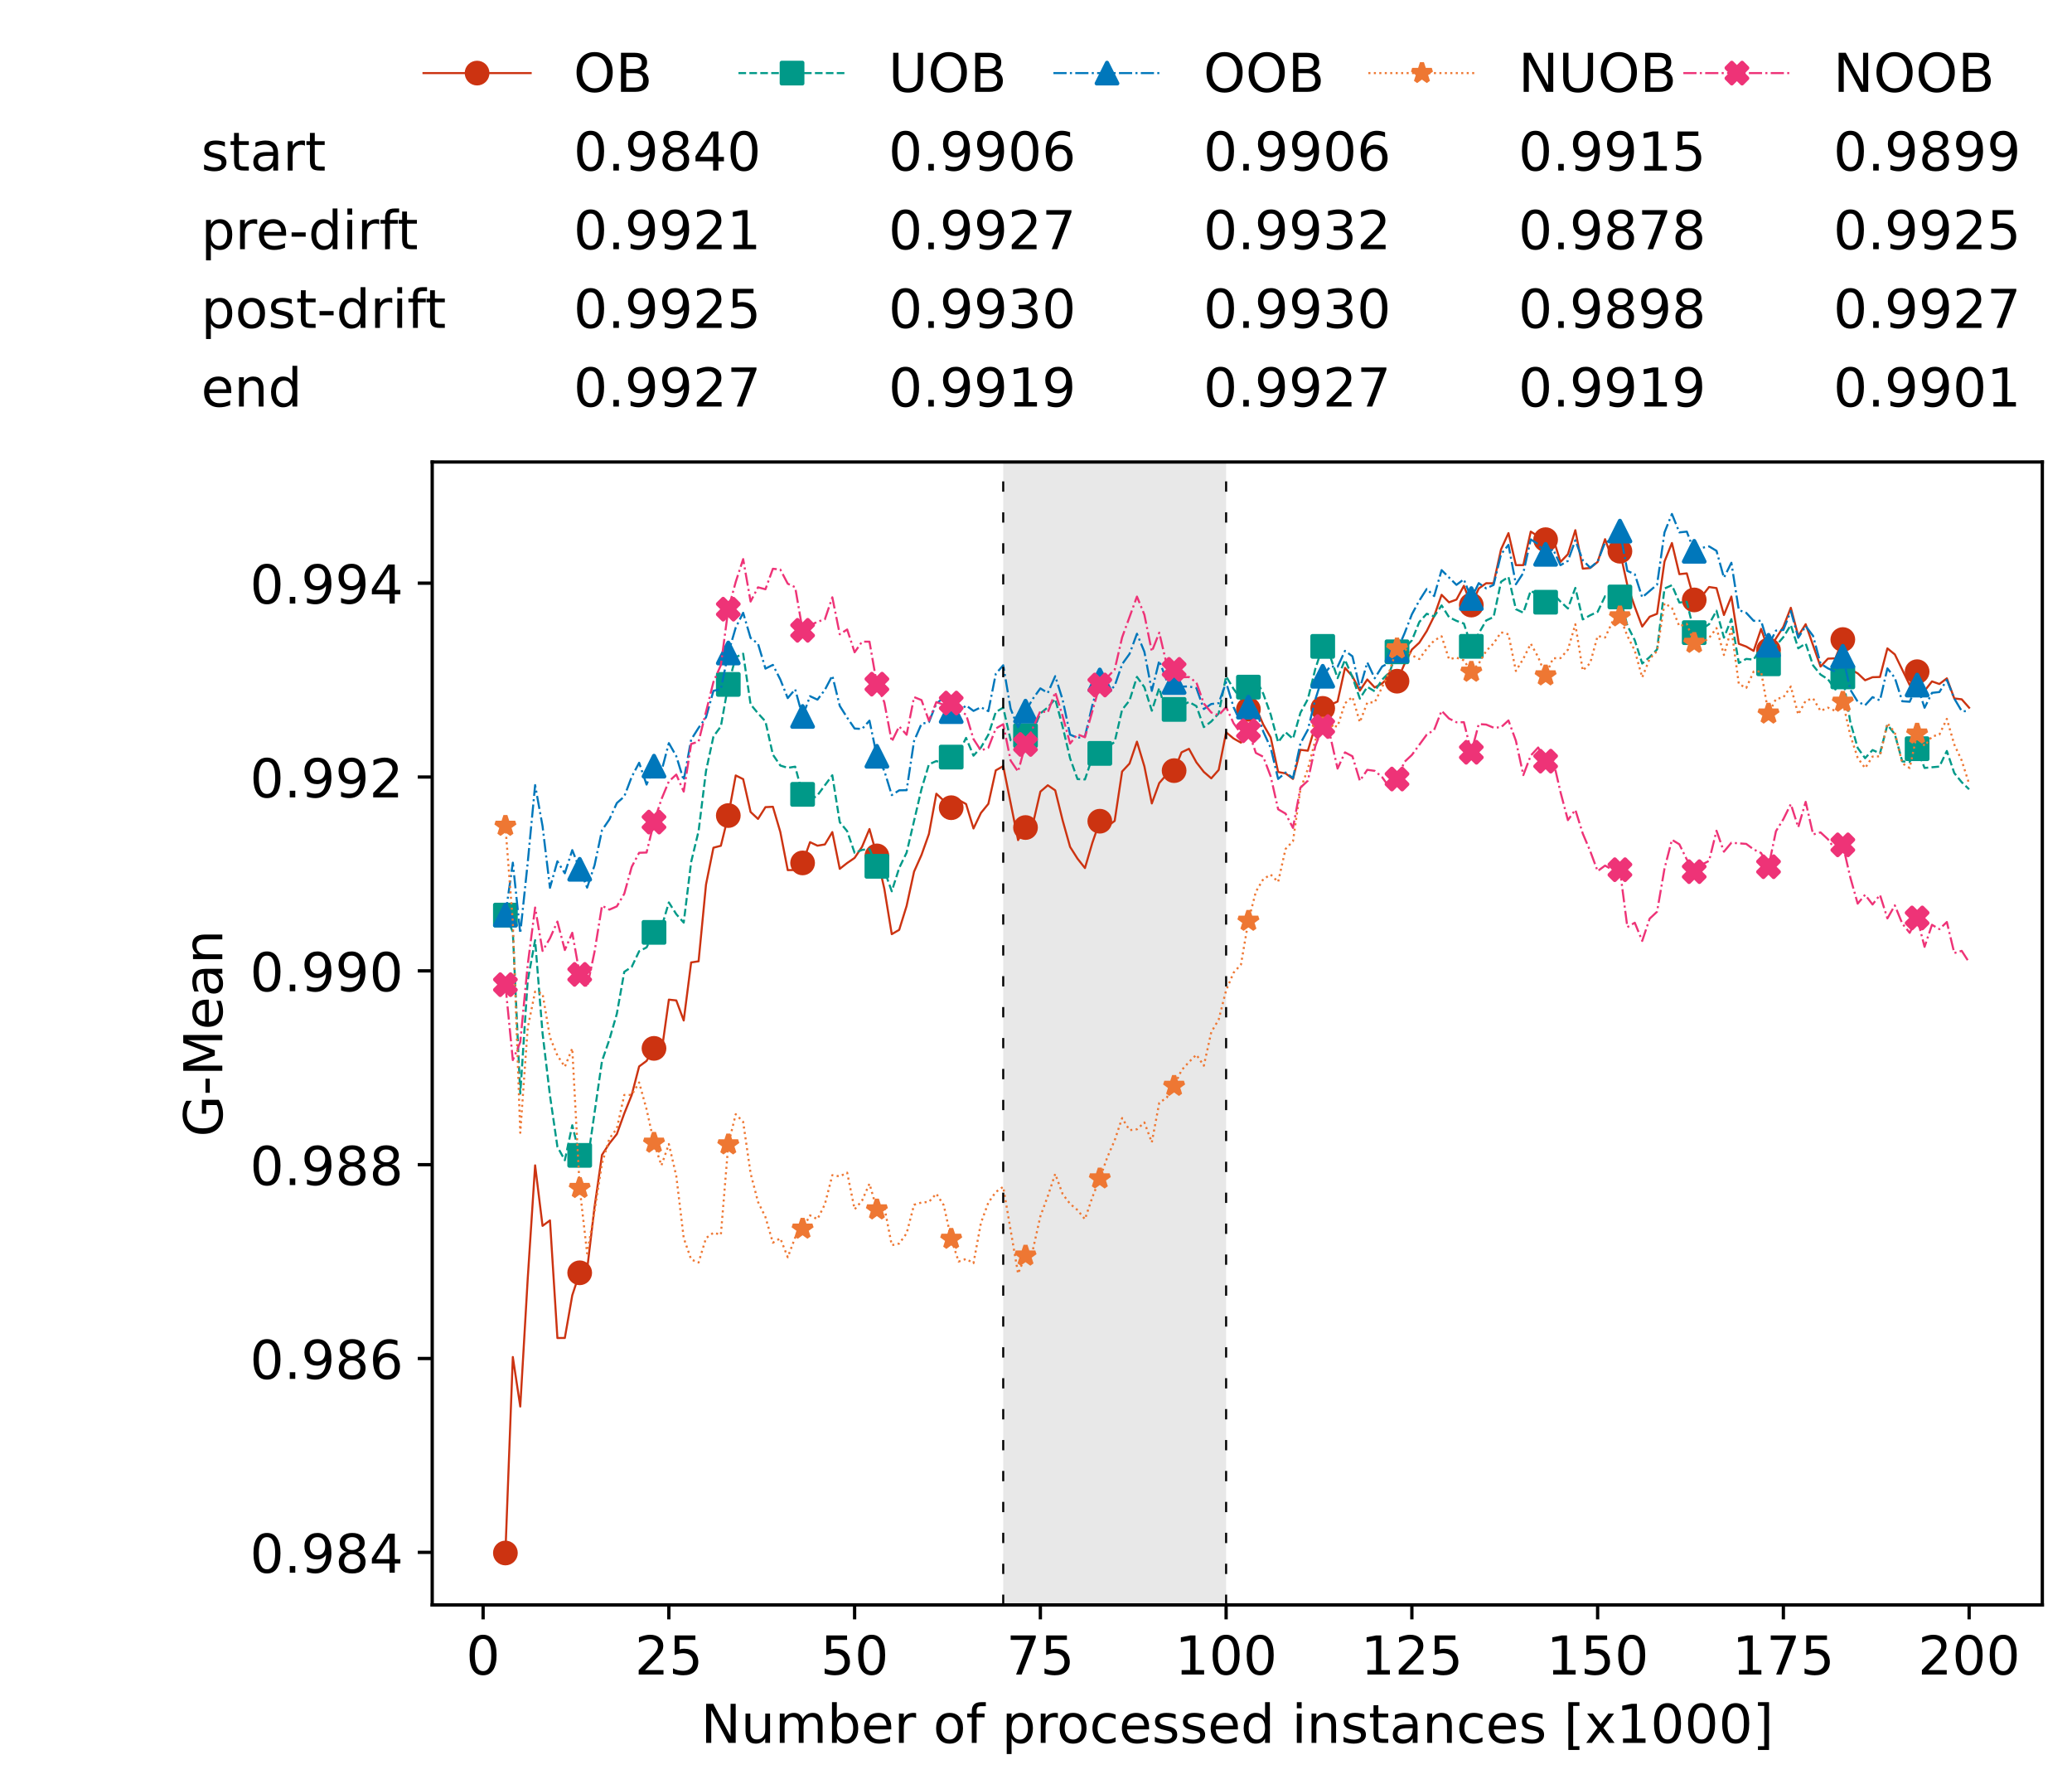 <?xml version="1.0" encoding="utf-8" standalone="no"?>
<!DOCTYPE svg PUBLIC "-//W3C//DTD SVG 1.1//EN"
  "http://www.w3.org/Graphics/SVG/1.1/DTD/svg11.dtd">
<!-- Created with matplotlib (https://matplotlib.org/) -->
<svg height="432.615pt" version="1.1" viewBox="0 0 502.65 432.615" width="502.65pt" xmlns="http://www.w3.org/2000/svg" xmlns:xlink="http://www.w3.org/1999/xlink">
 <defs>
  <style type="text/css">*{stroke-linecap:butt;stroke-linejoin:round;}</style>
 </defs>
 <g id="figure_1">
  <g id="patch_1">
   <path d="M 0 432.615 
L 502.65 432.615 
L 502.65 0 
L 0 0 
z
" style="fill:#ffffff;"/>
  </g>
  <g id="axes_1">
   <g id="patch_2">
    <path d="M 104.85 389.252 
L 495.45 389.252 
L 495.45 112.052 
L 104.85 112.052 
z
" style="fill:#ffffff;"/>
   </g>
   <g id="patch_3">
    <path clip-path="url(#p62b17e7084)" d="M 297.446 389.252 
L 297.446 112.052 
L 243.372 112.052 
L 243.372 389.252 
z
" style="fill:#d3d3d3;opacity:0.5;"/>
   </g>
   <g id="matplotlib.axis_1">
    <g id="xtick_1">
     <g id="line2d_1">
      <defs>
       <path d="M 0 0 
L 0 3.5 
" id="m7bd7ee8e3f" style="stroke:#000000;stroke-width:0.8;"/>
      </defs>
      <g>
       <use style="stroke:#000000;stroke-width:0.8;" x="117.197" xlink:href="#m7bd7ee8e3f" y="389.252"/>
      </g>
     </g>
     <g id="text_1">
      <!-- 0 -->
      <g transform="translate(113.061 406.13)scale(0.13 -0.13)">
       <defs>
        <path d="M 31.781 66.406 
Q 24.172 66.406 20.328 58.906 
Q 16.5 51.422 16.5 36.375 
Q 16.5 21.391 20.328 13.891 
Q 24.172 6.391 31.781 6.391 
Q 39.453 6.391 43.281 13.891 
Q 47.125 21.391 47.125 36.375 
Q 47.125 51.422 43.281 58.906 
Q 39.453 66.406 31.781 66.406 
z
M 31.781 74.219 
Q 44.047 74.219 50.516 64.516 
Q 56.984 54.828 56.984 36.375 
Q 56.984 17.969 50.516 8.266 
Q 44.047 -1.422 31.781 -1.422 
Q 19.531 -1.422 13.062 8.266 
Q 6.594 17.969 6.594 36.375 
Q 6.594 54.828 13.062 64.516 
Q 19.531 74.219 31.781 74.219 
z
" id="DejaVuSans-48"/>
       </defs>
       <use xlink:href="#DejaVuSans-48"/>
      </g>
     </g>
    </g>
    <g id="xtick_2">
     <g id="line2d_2">
      <g>
       <use style="stroke:#000000;stroke-width:0.8;" x="162.259" xlink:href="#m7bd7ee8e3f" y="389.252"/>
      </g>
     </g>
     <g id="text_2">
      <!-- 25 -->
      <g transform="translate(153.988 406.13)scale(0.13 -0.13)">
       <defs>
        <path d="M 19.188 8.297 
L 53.609 8.297 
L 53.609 0 
L 7.328 0 
L 7.328 8.297 
Q 12.938 14.109 22.625 23.891 
Q 32.328 33.688 34.812 36.531 
Q 39.547 41.844 41.422 45.531 
Q 43.312 49.219 43.312 52.781 
Q 43.312 58.594 39.234 62.25 
Q 35.156 65.922 28.609 65.922 
Q 23.969 65.922 18.812 64.312 
Q 13.672 62.703 7.812 59.422 
L 7.812 69.391 
Q 13.766 71.781 18.938 73 
Q 24.125 74.219 28.422 74.219 
Q 39.75 74.219 46.484 68.547 
Q 53.219 62.891 53.219 53.422 
Q 53.219 48.922 51.531 44.891 
Q 49.859 40.875 45.406 35.406 
Q 44.188 33.984 37.641 27.219 
Q 31.109 20.453 19.188 8.297 
z
" id="DejaVuSans-50"/>
        <path d="M 10.797 72.906 
L 49.516 72.906 
L 49.516 64.594 
L 19.828 64.594 
L 19.828 46.734 
Q 21.969 47.469 24.109 47.828 
Q 26.266 48.188 28.422 48.188 
Q 40.625 48.188 47.75 41.5 
Q 54.891 34.812 54.891 23.391 
Q 54.891 11.625 47.562 5.094 
Q 40.234 -1.422 26.906 -1.422 
Q 22.312 -1.422 17.547 -0.641 
Q 12.797 0.141 7.719 1.703 
L 7.719 11.625 
Q 12.109 9.234 16.797 8.062 
Q 21.484 6.891 26.703 6.891 
Q 35.156 6.891 40.078 11.328 
Q 45.016 15.766 45.016 23.391 
Q 45.016 31 40.078 35.438 
Q 35.156 39.891 26.703 39.891 
Q 22.75 39.891 18.812 39.016 
Q 14.891 38.141 10.797 36.281 
z
" id="DejaVuSans-53"/>
       </defs>
       <use xlink:href="#DejaVuSans-50"/>
       <use x="63.623" xlink:href="#DejaVuSans-53"/>
      </g>
     </g>
    </g>
    <g id="xtick_3">
     <g id="line2d_3">
      <g>
       <use style="stroke:#000000;stroke-width:0.8;" x="207.322" xlink:href="#m7bd7ee8e3f" y="389.252"/>
      </g>
     </g>
     <g id="text_3">
      <!-- 50 -->
      <g transform="translate(199.05 406.13)scale(0.13 -0.13)">
       <use xlink:href="#DejaVuSans-53"/>
       <use x="63.623" xlink:href="#DejaVuSans-48"/>
      </g>
     </g>
    </g>
    <g id="xtick_4">
     <g id="line2d_4">
      <g>
       <use style="stroke:#000000;stroke-width:0.8;" x="252.384" xlink:href="#m7bd7ee8e3f" y="389.252"/>
      </g>
     </g>
     <g id="text_4">
      <!-- 75 -->
      <g transform="translate(244.113 406.13)scale(0.13 -0.13)">
       <defs>
        <path d="M 8.203 72.906 
L 55.078 72.906 
L 55.078 68.703 
L 28.609 0 
L 18.312 0 
L 43.219 64.594 
L 8.203 64.594 
z
" id="DejaVuSans-55"/>
       </defs>
       <use xlink:href="#DejaVuSans-55"/>
       <use x="63.623" xlink:href="#DejaVuSans-53"/>
      </g>
     </g>
    </g>
    <g id="xtick_5">
     <g id="line2d_5">
      <g>
       <use style="stroke:#000000;stroke-width:0.8;" x="297.446" xlink:href="#m7bd7ee8e3f" y="389.252"/>
      </g>
     </g>
     <g id="text_5">
      <!-- 100 -->
      <g transform="translate(285.039 406.13)scale(0.13 -0.13)">
       <defs>
        <path d="M 12.406 8.297 
L 28.516 8.297 
L 28.516 63.922 
L 10.984 60.406 
L 10.984 69.391 
L 28.422 72.906 
L 38.281 72.906 
L 38.281 8.297 
L 54.391 8.297 
L 54.391 0 
L 12.406 0 
z
" id="DejaVuSans-49"/>
       </defs>
       <use xlink:href="#DejaVuSans-49"/>
       <use x="63.623" xlink:href="#DejaVuSans-48"/>
       <use x="127.246" xlink:href="#DejaVuSans-48"/>
      </g>
     </g>
    </g>
    <g id="xtick_6">
     <g id="line2d_6">
      <g>
       <use style="stroke:#000000;stroke-width:0.8;" x="342.509" xlink:href="#m7bd7ee8e3f" y="389.252"/>
      </g>
     </g>
     <g id="text_6">
      <!-- 125 -->
      <g transform="translate(330.102 406.13)scale(0.13 -0.13)">
       <use xlink:href="#DejaVuSans-49"/>
       <use x="63.623" xlink:href="#DejaVuSans-50"/>
       <use x="127.246" xlink:href="#DejaVuSans-53"/>
      </g>
     </g>
    </g>
    <g id="xtick_7">
     <g id="line2d_7">
      <g>
       <use style="stroke:#000000;stroke-width:0.8;" x="387.571" xlink:href="#m7bd7ee8e3f" y="389.252"/>
      </g>
     </g>
     <g id="text_7">
      <!-- 150 -->
      <g transform="translate(375.164 406.13)scale(0.13 -0.13)">
       <use xlink:href="#DejaVuSans-49"/>
       <use x="63.623" xlink:href="#DejaVuSans-53"/>
       <use x="127.246" xlink:href="#DejaVuSans-48"/>
      </g>
     </g>
    </g>
    <g id="xtick_8">
     <g id="line2d_8">
      <g>
       <use style="stroke:#000000;stroke-width:0.8;" x="432.633" xlink:href="#m7bd7ee8e3f" y="389.252"/>
      </g>
     </g>
     <g id="text_8">
      <!-- 175 -->
      <g transform="translate(420.226 406.13)scale(0.13 -0.13)">
       <use xlink:href="#DejaVuSans-49"/>
       <use x="63.623" xlink:href="#DejaVuSans-55"/>
       <use x="127.246" xlink:href="#DejaVuSans-53"/>
      </g>
     </g>
    </g>
    <g id="xtick_9">
     <g id="line2d_9">
      <g>
       <use style="stroke:#000000;stroke-width:0.8;" x="477.695" xlink:href="#m7bd7ee8e3f" y="389.252"/>
      </g>
     </g>
     <g id="text_9">
      <!-- 200 -->
      <g transform="translate(465.289 406.13)scale(0.13 -0.13)">
       <use xlink:href="#DejaVuSans-50"/>
       <use x="63.623" xlink:href="#DejaVuSans-48"/>
       <use x="127.246" xlink:href="#DejaVuSans-48"/>
      </g>
     </g>
    </g>
    <g id="text_10">
     <!-- Number of processed instances [x1000] -->
     <g transform="translate(170.025 422.711)scale(0.13 -0.13)">
      <defs>
       <path d="M 9.812 72.906 
L 23.094 72.906 
L 55.422 11.922 
L 55.422 72.906 
L 64.984 72.906 
L 64.984 0 
L 51.703 0 
L 19.391 60.984 
L 19.391 0 
L 9.812 0 
z
" id="DejaVuSans-78"/>
       <path d="M 8.5 21.578 
L 8.5 54.688 
L 17.484 54.688 
L 17.484 21.922 
Q 17.484 14.156 20.5 10.266 
Q 23.531 6.391 29.594 6.391 
Q 36.859 6.391 41.078 11.031 
Q 45.312 15.672 45.312 23.688 
L 45.312 54.688 
L 54.297 54.688 
L 54.297 0 
L 45.312 0 
L 45.312 8.406 
Q 42.047 3.422 37.719 1 
Q 33.406 -1.422 27.688 -1.422 
Q 18.266 -1.422 13.375 4.438 
Q 8.5 10.297 8.5 21.578 
z
M 31.109 56 
z
" id="DejaVuSans-117"/>
       <path d="M 52 44.188 
Q 55.375 50.25 60.062 53.125 
Q 64.75 56 71.094 56 
Q 79.641 56 84.281 50.016 
Q 88.922 44.047 88.922 33.016 
L 88.922 0 
L 79.891 0 
L 79.891 32.719 
Q 79.891 40.578 77.094 44.375 
Q 74.312 48.188 68.609 48.188 
Q 61.625 48.188 57.562 43.547 
Q 53.516 38.922 53.516 30.906 
L 53.516 0 
L 44.484 0 
L 44.484 32.719 
Q 44.484 40.625 41.703 44.406 
Q 38.922 48.188 33.109 48.188 
Q 26.219 48.188 22.156 43.531 
Q 18.109 38.875 18.109 30.906 
L 18.109 0 
L 9.078 0 
L 9.078 54.688 
L 18.109 54.688 
L 18.109 46.188 
Q 21.188 51.219 25.484 53.609 
Q 29.781 56 35.688 56 
Q 41.656 56 45.828 52.969 
Q 50 49.953 52 44.188 
z
" id="DejaVuSans-109"/>
       <path d="M 48.688 27.297 
Q 48.688 37.203 44.609 42.844 
Q 40.531 48.484 33.406 48.484 
Q 26.266 48.484 22.188 42.844 
Q 18.109 37.203 18.109 27.297 
Q 18.109 17.391 22.188 11.75 
Q 26.266 6.109 33.406 6.109 
Q 40.531 6.109 44.609 11.75 
Q 48.688 17.391 48.688 27.297 
z
M 18.109 46.391 
Q 20.953 51.266 25.266 53.625 
Q 29.594 56 35.594 56 
Q 45.562 56 51.781 48.094 
Q 58.016 40.188 58.016 27.297 
Q 58.016 14.406 51.781 6.484 
Q 45.562 -1.422 35.594 -1.422 
Q 29.594 -1.422 25.266 0.953 
Q 20.953 3.328 18.109 8.203 
L 18.109 0 
L 9.078 0 
L 9.078 75.984 
L 18.109 75.984 
z
" id="DejaVuSans-98"/>
       <path d="M 56.203 29.594 
L 56.203 25.203 
L 14.891 25.203 
Q 15.484 15.922 20.484 11.062 
Q 25.484 6.203 34.422 6.203 
Q 39.594 6.203 44.453 7.469 
Q 49.312 8.734 54.109 11.281 
L 54.109 2.781 
Q 49.266 0.734 44.188 -0.344 
Q 39.109 -1.422 33.891 -1.422 
Q 20.797 -1.422 13.156 6.188 
Q 5.516 13.812 5.516 26.812 
Q 5.516 40.234 12.766 48.109 
Q 20.016 56 32.328 56 
Q 43.359 56 49.781 48.891 
Q 56.203 41.797 56.203 29.594 
z
M 47.219 32.234 
Q 47.125 39.594 43.094 43.984 
Q 39.062 48.391 32.422 48.391 
Q 24.906 48.391 20.391 44.141 
Q 15.875 39.891 15.188 32.172 
z
" id="DejaVuSans-101"/>
       <path d="M 41.109 46.297 
Q 39.594 47.172 37.812 47.578 
Q 36.031 48 33.891 48 
Q 26.266 48 22.188 43.047 
Q 18.109 38.094 18.109 28.812 
L 18.109 0 
L 9.078 0 
L 9.078 54.688 
L 18.109 54.688 
L 18.109 46.188 
Q 20.953 51.172 25.484 53.578 
Q 30.031 56 36.531 56 
Q 37.453 56 38.578 55.875 
Q 39.703 55.766 41.062 55.516 
z
" id="DejaVuSans-114"/>
       <path id="DejaVuSans-32"/>
       <path d="M 30.609 48.391 
Q 23.391 48.391 19.188 42.75 
Q 14.984 37.109 14.984 27.297 
Q 14.984 17.484 19.156 11.844 
Q 23.344 6.203 30.609 6.203 
Q 37.797 6.203 41.984 11.859 
Q 46.188 17.531 46.188 27.297 
Q 46.188 37.016 41.984 42.703 
Q 37.797 48.391 30.609 48.391 
z
M 30.609 56 
Q 42.328 56 49.016 48.375 
Q 55.719 40.766 55.719 27.297 
Q 55.719 13.875 49.016 6.219 
Q 42.328 -1.422 30.609 -1.422 
Q 18.844 -1.422 12.172 6.219 
Q 5.516 13.875 5.516 27.297 
Q 5.516 40.766 12.172 48.375 
Q 18.844 56 30.609 56 
z
" id="DejaVuSans-111"/>
       <path d="M 37.109 75.984 
L 37.109 68.5 
L 28.516 68.5 
Q 23.688 68.5 21.797 66.547 
Q 19.922 64.594 19.922 59.516 
L 19.922 54.688 
L 34.719 54.688 
L 34.719 47.703 
L 19.922 47.703 
L 19.922 0 
L 10.891 0 
L 10.891 47.703 
L 2.297 47.703 
L 2.297 54.688 
L 10.891 54.688 
L 10.891 58.5 
Q 10.891 67.625 15.141 71.797 
Q 19.391 75.984 28.609 75.984 
z
" id="DejaVuSans-102"/>
       <path d="M 18.109 8.203 
L 18.109 -20.797 
L 9.078 -20.797 
L 9.078 54.688 
L 18.109 54.688 
L 18.109 46.391 
Q 20.953 51.266 25.266 53.625 
Q 29.594 56 35.594 56 
Q 45.562 56 51.781 48.094 
Q 58.016 40.188 58.016 27.297 
Q 58.016 14.406 51.781 6.484 
Q 45.562 -1.422 35.594 -1.422 
Q 29.594 -1.422 25.266 0.953 
Q 20.953 3.328 18.109 8.203 
z
M 48.688 27.297 
Q 48.688 37.203 44.609 42.844 
Q 40.531 48.484 33.406 48.484 
Q 26.266 48.484 22.188 42.844 
Q 18.109 37.203 18.109 27.297 
Q 18.109 17.391 22.188 11.75 
Q 26.266 6.109 33.406 6.109 
Q 40.531 6.109 44.609 11.75 
Q 48.688 17.391 48.688 27.297 
z
" id="DejaVuSans-112"/>
       <path d="M 48.781 52.594 
L 48.781 44.188 
Q 44.969 46.297 41.141 47.344 
Q 37.312 48.391 33.406 48.391 
Q 24.656 48.391 19.812 42.844 
Q 14.984 37.312 14.984 27.297 
Q 14.984 17.281 19.812 11.734 
Q 24.656 6.203 33.406 6.203 
Q 37.312 6.203 41.141 7.25 
Q 44.969 8.297 48.781 10.406 
L 48.781 2.094 
Q 45.016 0.344 40.984 -0.531 
Q 36.969 -1.422 32.422 -1.422 
Q 20.062 -1.422 12.781 6.344 
Q 5.516 14.109 5.516 27.297 
Q 5.516 40.672 12.859 48.328 
Q 20.219 56 33.016 56 
Q 37.156 56 41.109 55.141 
Q 45.062 54.297 48.781 52.594 
z
" id="DejaVuSans-99"/>
       <path d="M 44.281 53.078 
L 44.281 44.578 
Q 40.484 46.531 36.375 47.5 
Q 32.281 48.484 27.875 48.484 
Q 21.188 48.484 17.844 46.438 
Q 14.5 44.391 14.5 40.281 
Q 14.5 37.156 16.891 35.375 
Q 19.281 33.594 26.516 31.984 
L 29.594 31.297 
Q 39.156 29.25 43.188 25.516 
Q 47.219 21.781 47.219 15.094 
Q 47.219 7.469 41.188 3.016 
Q 35.156 -1.422 24.609 -1.422 
Q 20.219 -1.422 15.453 -0.562 
Q 10.688 0.297 5.422 2 
L 5.422 11.281 
Q 10.406 8.688 15.234 7.391 
Q 20.062 6.109 24.812 6.109 
Q 31.156 6.109 34.562 8.281 
Q 37.984 10.453 37.984 14.406 
Q 37.984 18.062 35.516 20.016 
Q 33.062 21.969 24.703 23.781 
L 21.578 24.516 
Q 13.234 26.266 9.516 29.906 
Q 5.812 33.547 5.812 39.891 
Q 5.812 47.609 11.281 51.797 
Q 16.75 56 26.812 56 
Q 31.781 56 36.172 55.266 
Q 40.578 54.547 44.281 53.078 
z
" id="DejaVuSans-115"/>
       <path d="M 45.406 46.391 
L 45.406 75.984 
L 54.391 75.984 
L 54.391 0 
L 45.406 0 
L 45.406 8.203 
Q 42.578 3.328 38.25 0.953 
Q 33.938 -1.422 27.875 -1.422 
Q 17.969 -1.422 11.734 6.484 
Q 5.516 14.406 5.516 27.297 
Q 5.516 40.188 11.734 48.094 
Q 17.969 56 27.875 56 
Q 33.938 56 38.25 53.625 
Q 42.578 51.266 45.406 46.391 
z
M 14.797 27.297 
Q 14.797 17.391 18.875 11.75 
Q 22.953 6.109 30.078 6.109 
Q 37.203 6.109 41.297 11.75 
Q 45.406 17.391 45.406 27.297 
Q 45.406 37.203 41.297 42.844 
Q 37.203 48.484 30.078 48.484 
Q 22.953 48.484 18.875 42.844 
Q 14.797 37.203 14.797 27.297 
z
" id="DejaVuSans-100"/>
       <path d="M 9.422 54.688 
L 18.406 54.688 
L 18.406 0 
L 9.422 0 
z
M 9.422 75.984 
L 18.406 75.984 
L 18.406 64.594 
L 9.422 64.594 
z
" id="DejaVuSans-105"/>
       <path d="M 54.891 33.016 
L 54.891 0 
L 45.906 0 
L 45.906 32.719 
Q 45.906 40.484 42.875 44.328 
Q 39.844 48.188 33.797 48.188 
Q 26.516 48.188 22.312 43.547 
Q 18.109 38.922 18.109 30.906 
L 18.109 0 
L 9.078 0 
L 9.078 54.688 
L 18.109 54.688 
L 18.109 46.188 
Q 21.344 51.125 25.703 53.562 
Q 30.078 56 35.797 56 
Q 45.219 56 50.047 50.172 
Q 54.891 44.344 54.891 33.016 
z
" id="DejaVuSans-110"/>
       <path d="M 18.312 70.219 
L 18.312 54.688 
L 36.812 54.688 
L 36.812 47.703 
L 18.312 47.703 
L 18.312 18.016 
Q 18.312 11.328 20.141 9.422 
Q 21.969 7.516 27.594 7.516 
L 36.812 7.516 
L 36.812 0 
L 27.594 0 
Q 17.188 0 13.234 3.875 
Q 9.281 7.766 9.281 18.016 
L 9.281 47.703 
L 2.688 47.703 
L 2.688 54.688 
L 9.281 54.688 
L 9.281 70.219 
z
" id="DejaVuSans-116"/>
       <path d="M 34.281 27.484 
Q 23.391 27.484 19.188 25 
Q 14.984 22.516 14.984 16.5 
Q 14.984 11.719 18.141 8.906 
Q 21.297 6.109 26.703 6.109 
Q 34.188 6.109 38.703 11.406 
Q 43.219 16.703 43.219 25.484 
L 43.219 27.484 
z
M 52.203 31.203 
L 52.203 0 
L 43.219 0 
L 43.219 8.297 
Q 40.141 3.328 35.547 0.953 
Q 30.953 -1.422 24.312 -1.422 
Q 15.922 -1.422 10.953 3.297 
Q 6 8.016 6 15.922 
Q 6 25.141 12.172 29.828 
Q 18.359 34.516 30.609 34.516 
L 43.219 34.516 
L 43.219 35.406 
Q 43.219 41.609 39.141 45 
Q 35.062 48.391 27.688 48.391 
Q 23 48.391 18.547 47.266 
Q 14.109 46.141 10.016 43.891 
L 10.016 52.203 
Q 14.938 54.109 19.578 55.047 
Q 24.219 56 28.609 56 
Q 40.484 56 46.344 49.844 
Q 52.203 43.703 52.203 31.203 
z
" id="DejaVuSans-97"/>
       <path d="M 8.594 75.984 
L 29.297 75.984 
L 29.297 69 
L 17.578 69 
L 17.578 -6.203 
L 29.297 -6.203 
L 29.297 -13.188 
L 8.594 -13.188 
z
" id="DejaVuSans-91"/>
       <path d="M 54.891 54.688 
L 35.109 28.078 
L 55.906 0 
L 45.312 0 
L 29.391 21.484 
L 13.484 0 
L 2.875 0 
L 24.125 28.609 
L 4.688 54.688 
L 15.281 54.688 
L 29.781 35.203 
L 44.281 54.688 
z
" id="DejaVuSans-120"/>
       <path d="M 30.422 75.984 
L 30.422 -13.188 
L 9.719 -13.188 
L 9.719 -6.203 
L 21.391 -6.203 
L 21.391 69 
L 9.719 69 
L 9.719 75.984 
z
" id="DejaVuSans-93"/>
      </defs>
      <use xlink:href="#DejaVuSans-78"/>
      <use x="74.805" xlink:href="#DejaVuSans-117"/>
      <use x="138.184" xlink:href="#DejaVuSans-109"/>
      <use x="235.596" xlink:href="#DejaVuSans-98"/>
      <use x="299.072" xlink:href="#DejaVuSans-101"/>
      <use x="360.596" xlink:href="#DejaVuSans-114"/>
      <use x="401.709" xlink:href="#DejaVuSans-32"/>
      <use x="433.496" xlink:href="#DejaVuSans-111"/>
      <use x="494.678" xlink:href="#DejaVuSans-102"/>
      <use x="529.883" xlink:href="#DejaVuSans-32"/>
      <use x="561.67" xlink:href="#DejaVuSans-112"/>
      <use x="625.146" xlink:href="#DejaVuSans-114"/>
      <use x="664.01" xlink:href="#DejaVuSans-111"/>
      <use x="725.191" xlink:href="#DejaVuSans-99"/>
      <use x="780.172" xlink:href="#DejaVuSans-101"/>
      <use x="841.695" xlink:href="#DejaVuSans-115"/>
      <use x="893.795" xlink:href="#DejaVuSans-115"/>
      <use x="945.895" xlink:href="#DejaVuSans-101"/>
      <use x="1007.418" xlink:href="#DejaVuSans-100"/>
      <use x="1070.895" xlink:href="#DejaVuSans-32"/>
      <use x="1102.682" xlink:href="#DejaVuSans-105"/>
      <use x="1130.465" xlink:href="#DejaVuSans-110"/>
      <use x="1193.844" xlink:href="#DejaVuSans-115"/>
      <use x="1245.943" xlink:href="#DejaVuSans-116"/>
      <use x="1285.152" xlink:href="#DejaVuSans-97"/>
      <use x="1346.432" xlink:href="#DejaVuSans-110"/>
      <use x="1409.811" xlink:href="#DejaVuSans-99"/>
      <use x="1464.791" xlink:href="#DejaVuSans-101"/>
      <use x="1526.314" xlink:href="#DejaVuSans-115"/>
      <use x="1578.414" xlink:href="#DejaVuSans-32"/>
      <use x="1610.201" xlink:href="#DejaVuSans-91"/>
      <use x="1649.215" xlink:href="#DejaVuSans-120"/>
      <use x="1708.395" xlink:href="#DejaVuSans-49"/>
      <use x="1772.018" xlink:href="#DejaVuSans-48"/>
      <use x="1835.641" xlink:href="#DejaVuSans-48"/>
      <use x="1899.264" xlink:href="#DejaVuSans-48"/>
      <use x="1962.887" xlink:href="#DejaVuSans-93"/>
     </g>
    </g>
   </g>
   <g id="matplotlib.axis_2">
    <g id="ytick_1">
     <g id="line2d_10">
      <defs>
       <path d="M 0 0 
L -3.5 0 
" id="m8a074c9795" style="stroke:#000000;stroke-width:0.8;"/>
      </defs>
      <g>
       <use style="stroke:#000000;stroke-width:0.8;" x="104.85" xlink:href="#m8a074c9795" y="376.499"/>
      </g>
     </g>
     <g id="text_11">
      <!-- 0.984 -->
      <g transform="translate(60.633 381.438)scale(0.13 -0.13)">
       <defs>
        <path d="M 10.688 12.406 
L 21 12.406 
L 21 0 
L 10.688 0 
z
" id="DejaVuSans-46"/>
        <path d="M 10.984 1.516 
L 10.984 10.5 
Q 14.703 8.734 18.5 7.812 
Q 22.312 6.891 25.984 6.891 
Q 35.75 6.891 40.891 13.453 
Q 46.047 20.016 46.781 33.406 
Q 43.953 29.203 39.594 26.953 
Q 35.25 24.703 29.984 24.703 
Q 19.047 24.703 12.672 31.312 
Q 6.297 37.938 6.297 49.422 
Q 6.297 60.641 12.938 67.422 
Q 19.578 74.219 30.609 74.219 
Q 43.266 74.219 49.922 64.516 
Q 56.594 54.828 56.594 36.375 
Q 56.594 19.141 48.406 8.859 
Q 40.234 -1.422 26.422 -1.422 
Q 22.703 -1.422 18.891 -0.688 
Q 15.094 0.047 10.984 1.516 
z
M 30.609 32.422 
Q 37.25 32.422 41.125 36.953 
Q 45.016 41.5 45.016 49.422 
Q 45.016 57.281 41.125 61.844 
Q 37.25 66.406 30.609 66.406 
Q 23.969 66.406 20.094 61.844 
Q 16.219 57.281 16.219 49.422 
Q 16.219 41.5 20.094 36.953 
Q 23.969 32.422 30.609 32.422 
z
" id="DejaVuSans-57"/>
        <path d="M 31.781 34.625 
Q 24.75 34.625 20.719 30.859 
Q 16.703 27.094 16.703 20.516 
Q 16.703 13.922 20.719 10.156 
Q 24.75 6.391 31.781 6.391 
Q 38.812 6.391 42.859 10.172 
Q 46.922 13.969 46.922 20.516 
Q 46.922 27.094 42.891 30.859 
Q 38.875 34.625 31.781 34.625 
z
M 21.922 38.812 
Q 15.578 40.375 12.031 44.719 
Q 8.5 49.078 8.5 55.328 
Q 8.5 64.062 14.719 69.141 
Q 20.953 74.219 31.781 74.219 
Q 42.672 74.219 48.875 69.141 
Q 55.078 64.062 55.078 55.328 
Q 55.078 49.078 51.531 44.719 
Q 48 40.375 41.703 38.812 
Q 48.828 37.156 52.797 32.312 
Q 56.781 27.484 56.781 20.516 
Q 56.781 9.906 50.312 4.234 
Q 43.844 -1.422 31.781 -1.422 
Q 19.734 -1.422 13.25 4.234 
Q 6.781 9.906 6.781 20.516 
Q 6.781 27.484 10.781 32.312 
Q 14.797 37.156 21.922 38.812 
z
M 18.312 54.391 
Q 18.312 48.734 21.844 45.562 
Q 25.391 42.391 31.781 42.391 
Q 38.141 42.391 41.719 45.562 
Q 45.312 48.734 45.312 54.391 
Q 45.312 60.062 41.719 63.234 
Q 38.141 66.406 31.781 66.406 
Q 25.391 66.406 21.844 63.234 
Q 18.312 60.062 18.312 54.391 
z
" id="DejaVuSans-56"/>
        <path d="M 37.797 64.312 
L 12.891 25.391 
L 37.797 25.391 
z
M 35.203 72.906 
L 47.609 72.906 
L 47.609 25.391 
L 58.016 25.391 
L 58.016 17.188 
L 47.609 17.188 
L 47.609 0 
L 37.797 0 
L 37.797 17.188 
L 4.891 17.188 
L 4.891 26.703 
z
" id="DejaVuSans-52"/>
       </defs>
       <use xlink:href="#DejaVuSans-48"/>
       <use x="63.623" xlink:href="#DejaVuSans-46"/>
       <use x="95.41" xlink:href="#DejaVuSans-57"/>
       <use x="159.033" xlink:href="#DejaVuSans-56"/>
       <use x="222.656" xlink:href="#DejaVuSans-52"/>
      </g>
     </g>
    </g>
    <g id="ytick_2">
     <g id="line2d_11">
      <g>
       <use style="stroke:#000000;stroke-width:0.8;" x="104.85" xlink:href="#m8a074c9795" y="329.487"/>
      </g>
     </g>
     <g id="text_12">
      <!-- 0.986 -->
      <g transform="translate(60.633 334.426)scale(0.13 -0.13)">
       <defs>
        <path d="M 33.016 40.375 
Q 26.375 40.375 22.484 35.828 
Q 18.609 31.297 18.609 23.391 
Q 18.609 15.531 22.484 10.953 
Q 26.375 6.391 33.016 6.391 
Q 39.656 6.391 43.531 10.953 
Q 47.406 15.531 47.406 23.391 
Q 47.406 31.297 43.531 35.828 
Q 39.656 40.375 33.016 40.375 
z
M 52.594 71.297 
L 52.594 62.312 
Q 48.875 64.062 45.094 64.984 
Q 41.312 65.922 37.594 65.922 
Q 27.828 65.922 22.672 59.328 
Q 17.531 52.734 16.797 39.406 
Q 19.672 43.656 24.016 45.922 
Q 28.375 48.188 33.594 48.188 
Q 44.578 48.188 50.953 41.516 
Q 57.328 34.859 57.328 23.391 
Q 57.328 12.156 50.688 5.359 
Q 44.047 -1.422 33.016 -1.422 
Q 20.359 -1.422 13.672 8.266 
Q 6.984 17.969 6.984 36.375 
Q 6.984 53.656 15.188 63.938 
Q 23.391 74.219 37.203 74.219 
Q 40.922 74.219 44.703 73.484 
Q 48.484 72.75 52.594 71.297 
z
" id="DejaVuSans-54"/>
       </defs>
       <use xlink:href="#DejaVuSans-48"/>
       <use x="63.623" xlink:href="#DejaVuSans-46"/>
       <use x="95.41" xlink:href="#DejaVuSans-57"/>
       <use x="159.033" xlink:href="#DejaVuSans-56"/>
       <use x="222.656" xlink:href="#DejaVuSans-54"/>
      </g>
     </g>
    </g>
    <g id="ytick_3">
     <g id="line2d_12">
      <g>
       <use style="stroke:#000000;stroke-width:0.8;" x="104.85" xlink:href="#m8a074c9795" y="282.476"/>
      </g>
     </g>
     <g id="text_13">
      <!-- 0.988 -->
      <g transform="translate(60.633 287.415)scale(0.13 -0.13)">
       <use xlink:href="#DejaVuSans-48"/>
       <use x="63.623" xlink:href="#DejaVuSans-46"/>
       <use x="95.41" xlink:href="#DejaVuSans-57"/>
       <use x="159.033" xlink:href="#DejaVuSans-56"/>
       <use x="222.656" xlink:href="#DejaVuSans-56"/>
      </g>
     </g>
    </g>
    <g id="ytick_4">
     <g id="line2d_13">
      <g>
       <use style="stroke:#000000;stroke-width:0.8;" x="104.85" xlink:href="#m8a074c9795" y="235.464"/>
      </g>
     </g>
     <g id="text_14">
      <!-- 0.990 -->
      <g transform="translate(60.633 240.403)scale(0.13 -0.13)">
       <use xlink:href="#DejaVuSans-48"/>
       <use x="63.623" xlink:href="#DejaVuSans-46"/>
       <use x="95.41" xlink:href="#DejaVuSans-57"/>
       <use x="159.033" xlink:href="#DejaVuSans-57"/>
       <use x="222.656" xlink:href="#DejaVuSans-48"/>
      </g>
     </g>
    </g>
    <g id="ytick_5">
     <g id="line2d_14">
      <g>
       <use style="stroke:#000000;stroke-width:0.8;" x="104.85" xlink:href="#m8a074c9795" y="188.453"/>
      </g>
     </g>
     <g id="text_15">
      <!-- 0.992 -->
      <g transform="translate(60.633 193.392)scale(0.13 -0.13)">
       <use xlink:href="#DejaVuSans-48"/>
       <use x="63.623" xlink:href="#DejaVuSans-46"/>
       <use x="95.41" xlink:href="#DejaVuSans-57"/>
       <use x="159.033" xlink:href="#DejaVuSans-57"/>
       <use x="222.656" xlink:href="#DejaVuSans-50"/>
      </g>
     </g>
    </g>
    <g id="ytick_6">
     <g id="line2d_15">
      <g>
       <use style="stroke:#000000;stroke-width:0.8;" x="104.85" xlink:href="#m8a074c9795" y="141.441"/>
      </g>
     </g>
     <g id="text_16">
      <!-- 0.994 -->
      <g transform="translate(60.633 146.38)scale(0.13 -0.13)">
       <use xlink:href="#DejaVuSans-48"/>
       <use x="63.623" xlink:href="#DejaVuSans-46"/>
       <use x="95.41" xlink:href="#DejaVuSans-57"/>
       <use x="159.033" xlink:href="#DejaVuSans-57"/>
       <use x="222.656" xlink:href="#DejaVuSans-52"/>
      </g>
     </g>
    </g>
    <g id="text_17">
     <!-- G-Mean -->
     <g transform="translate(53.93 275.744)rotate(-90)scale(0.13 -0.13)">
      <defs>
       <path d="M 59.516 10.406 
L 59.516 29.984 
L 43.406 29.984 
L 43.406 38.094 
L 69.281 38.094 
L 69.281 6.781 
Q 63.578 2.734 56.688 0.656 
Q 49.812 -1.422 42 -1.422 
Q 24.906 -1.422 15.25 8.562 
Q 5.609 18.562 5.609 36.375 
Q 5.609 54.25 15.25 64.234 
Q 24.906 74.219 42 74.219 
Q 49.125 74.219 55.547 72.453 
Q 61.969 70.703 67.391 67.281 
L 67.391 56.781 
Q 61.922 61.422 55.766 63.766 
Q 49.609 66.109 42.828 66.109 
Q 29.438 66.109 22.719 58.641 
Q 16.016 51.172 16.016 36.375 
Q 16.016 21.625 22.719 14.156 
Q 29.438 6.688 42.828 6.688 
Q 48.047 6.688 52.141 7.594 
Q 56.25 8.5 59.516 10.406 
z
" id="DejaVuSans-71"/>
       <path d="M 4.891 31.391 
L 31.203 31.391 
L 31.203 23.391 
L 4.891 23.391 
z
" id="DejaVuSans-45"/>
       <path d="M 9.812 72.906 
L 24.516 72.906 
L 43.109 23.297 
L 61.812 72.906 
L 76.516 72.906 
L 76.516 0 
L 66.891 0 
L 66.891 64.016 
L 48.094 14.016 
L 38.188 14.016 
L 19.391 64.016 
L 19.391 0 
L 9.812 0 
z
" id="DejaVuSans-77"/>
      </defs>
      <use xlink:href="#DejaVuSans-71"/>
      <use x="77.49" xlink:href="#DejaVuSans-45"/>
      <use x="113.574" xlink:href="#DejaVuSans-77"/>
      <use x="199.854" xlink:href="#DejaVuSans-101"/>
      <use x="261.377" xlink:href="#DejaVuSans-97"/>
      <use x="322.656" xlink:href="#DejaVuSans-110"/>
     </g>
    </g>
   </g>
   <g id="line2d_16"/>
   <g id="line2d_17"/>
   <g id="line2d_18"/>
   <g id="line2d_19"/>
   <g id="line2d_20"/>
   <g id="line2d_21">
    <path clip-path="url(#p62b17e7084)" d="M 122.605 376.652 
L 124.407 329.121 
L 126.21 341.132 
L 128.012 310.268 
L 129.815 282.636 
L 131.617 297.314 
L 133.419 295.989 
L 135.222 324.513 
L 137.024 324.5 
L 138.827 314.152 
L 140.629 308.695 
L 142.432 307.88 
L 144.234 292.73 
L 146.037 280.111 
L 147.839 277.332 
L 149.642 275.047 
L 151.444 270.049 
L 153.247 265.579 
L 155.049 258.646 
L 156.852 257.307 
L 158.654 254.268 
L 160.457 255.375 
L 162.259 242.444 
L 164.062 242.637 
L 165.864 247.505 
L 167.667 233.424 
L 169.469 233.149 
L 171.272 214.54 
L 173.074 205.6 
L 174.877 205.122 
L 176.679 197.801 
L 178.482 188.072 
L 180.284 188.964 
L 182.087 196.93 
L 183.889 198.616 
L 185.692 195.762 
L 187.494 195.669 
L 189.297 201.772 
L 191.099 211.034 
L 192.902 211.007 
L 194.704 209.289 
L 196.507 204.254 
L 198.309 205.107 
L 200.112 204.804 
L 201.914 201.809 
L 203.717 210.72 
L 205.519 209.309 
L 207.322 208.075 
L 209.124 205.377 
L 210.927 201.067 
L 212.729 207.585 
L 214.532 215.566 
L 216.334 226.567 
L 218.137 225.518 
L 219.939 219.712 
L 221.742 211.404 
L 223.544 207.361 
L 225.347 202.28 
L 227.149 192.503 
L 230.754 195.895 
L 232.557 194.011 
L 234.359 195.006 
L 236.162 200.935 
L 237.964 197.167 
L 239.767 194.961 
L 241.569 186.839 
L 243.372 185.812 
L 246.976 203.748 
L 248.779 200.703 
L 250.581 199.809 
L 252.384 192.002 
L 254.186 190.457 
L 255.989 191.687 
L 257.791 198.987 
L 259.594 205.393 
L 261.396 208.25 
L 263.199 210.536 
L 265.001 204.385 
L 266.804 199.172 
L 268.606 200.422 
L 270.409 199.1 
L 272.211 187.121 
L 274.014 185.19 
L 275.816 179.876 
L 277.619 185.877 
L 279.421 194.861 
L 281.224 189.91 
L 283.026 187.842 
L 284.829 186.903 
L 286.631 182.468 
L 288.434 181.614 
L 290.236 184.897 
L 292.039 187.214 
L 293.841 188.772 
L 295.644 186.736 
L 297.446 177.615 
L 299.249 179.106 
L 301.051 180.118 
L 302.854 172.032 
L 304.656 171.599 
L 306.459 175.721 
L 308.261 178.855 
L 310.064 187.236 
L 311.866 187.576 
L 313.669 188.927 
L 315.471 181.859 
L 317.274 182.07 
L 319.076 176.115 
L 320.879 171.805 
L 324.484 170.145 
L 326.286 161.973 
L 328.089 164.047 
L 329.891 167.5 
L 331.694 164.792 
L 333.496 166.731 
L 335.299 165.77 
L 337.101 163.979 
L 338.904 165.212 
L 340.706 161.063 
L 342.509 157.544 
L 344.311 155.875 
L 346.114 153.069 
L 347.916 149.424 
L 349.719 144.263 
L 351.521 146.083 
L 353.324 145.42 
L 355.126 142.075 
L 356.928 146.747 
L 358.731 142.735 
L 360.533 141.451 
L 362.336 141.466 
L 364.138 133.253 
L 365.941 129.293 
L 367.743 137.06 
L 369.546 137.06 
L 371.348 128.928 
L 373.151 130.093 
L 374.953 130.891 
L 376.756 130.452 
L 378.558 136.292 
L 380.361 134.42 
L 382.163 128.588 
L 383.966 137.916 
L 385.768 137.765 
L 387.571 136.29 
L 389.373 130.769 
L 391.176 135.777 
L 392.978 133.694 
L 394.781 141.921 
L 396.583 147.169 
L 398.386 151.962 
L 400.188 149.588 
L 401.991 148.862 
L 403.793 136.194 
L 405.596 131.699 
L 407.398 139.258 
L 409.201 139.063 
L 411.003 145.502 
L 412.806 144.678 
L 414.608 142.368 
L 416.411 142.639 
L 418.213 149.16 
L 420.016 144.678 
L 421.818 156.134 
L 423.621 156.815 
L 425.423 157.865 
L 427.226 152.526 
L 429.028 157.657 
L 432.633 152.013 
L 434.436 147.405 
L 436.238 154.242 
L 438.041 151.392 
L 441.646 161.667 
L 443.448 159.743 
L 445.251 159.666 
L 447.053 155.109 
L 448.856 162.336 
L 450.658 163.307 
L 452.461 164.989 
L 454.263 164.247 
L 456.066 164.187 
L 457.868 157.256 
L 459.671 158.723 
L 463.276 166.141 
L 465.078 162.907 
L 466.881 167.561 
L 468.683 165.261 
L 470.485 165.897 
L 472.288 164.52 
L 474.09 169.394 
L 475.893 169.604 
L 477.695 171.642 
L 477.695 171.642 
" style="fill:none;stroke:#cc3311;stroke-linecap:square;stroke-width:0.5;"/>
    <defs>
     <path d="M 0 2.5 
C 0.663 2.5 1.299 2.237 1.768 1.768 
C 2.237 1.299 2.5 0.663 2.5 0 
C 2.5 -0.663 2.237 -1.299 1.768 -1.768 
C 1.299 -2.237 0.663 -2.5 0 -2.5 
C -0.663 -2.5 -1.299 -2.237 -1.768 -1.768 
C -2.237 -1.299 -2.5 -0.663 -2.5 0 
C -2.5 0.663 -2.237 1.299 -1.768 1.768 
C -1.299 2.237 -0.663 2.5 0 2.5 
z
" id="mc77e48d523" style="stroke:#cc3311;"/>
    </defs>
    <g clip-path="url(#p62b17e7084)">
     <use style="fill:#cc3311;stroke:#cc3311;" x="122.605" xlink:href="#mc77e48d523" y="376.652"/>
     <use style="fill:#cc3311;stroke:#cc3311;" x="140.629" xlink:href="#mc77e48d523" y="308.695"/>
     <use style="fill:#cc3311;stroke:#cc3311;" x="158.654" xlink:href="#mc77e48d523" y="254.268"/>
     <use style="fill:#cc3311;stroke:#cc3311;" x="176.679" xlink:href="#mc77e48d523" y="197.801"/>
     <use style="fill:#cc3311;stroke:#cc3311;" x="194.704" xlink:href="#mc77e48d523" y="209.289"/>
     <use style="fill:#cc3311;stroke:#cc3311;" x="212.729" xlink:href="#mc77e48d523" y="207.585"/>
     <use style="fill:#cc3311;stroke:#cc3311;" x="230.754" xlink:href="#mc77e48d523" y="195.895"/>
     <use style="fill:#cc3311;stroke:#cc3311;" x="248.779" xlink:href="#mc77e48d523" y="200.703"/>
     <use style="fill:#cc3311;stroke:#cc3311;" x="266.804" xlink:href="#mc77e48d523" y="199.172"/>
     <use style="fill:#cc3311;stroke:#cc3311;" x="284.829" xlink:href="#mc77e48d523" y="186.903"/>
     <use style="fill:#cc3311;stroke:#cc3311;" x="302.854" xlink:href="#mc77e48d523" y="172.032"/>
     <use style="fill:#cc3311;stroke:#cc3311;" x="320.879" xlink:href="#mc77e48d523" y="171.805"/>
     <use style="fill:#cc3311;stroke:#cc3311;" x="338.904" xlink:href="#mc77e48d523" y="165.212"/>
     <use style="fill:#cc3311;stroke:#cc3311;" x="356.928" xlink:href="#mc77e48d523" y="146.747"/>
     <use style="fill:#cc3311;stroke:#cc3311;" x="374.953" xlink:href="#mc77e48d523" y="130.891"/>
     <use style="fill:#cc3311;stroke:#cc3311;" x="392.978" xlink:href="#mc77e48d523" y="133.694"/>
     <use style="fill:#cc3311;stroke:#cc3311;" x="411.003" xlink:href="#mc77e48d523" y="145.502"/>
     <use style="fill:#cc3311;stroke:#cc3311;" x="429.028" xlink:href="#mc77e48d523" y="157.657"/>
     <use style="fill:#cc3311;stroke:#cc3311;" x="447.053" xlink:href="#mc77e48d523" y="155.109"/>
     <use style="fill:#cc3311;stroke:#cc3311;" x="465.078" xlink:href="#mc77e48d523" y="162.907"/>
    </g>
   </g>
   <g id="line2d_22"/>
   <g id="line2d_23"/>
   <g id="line2d_24"/>
   <g id="line2d_25"/>
   <g id="line2d_26">
    <path clip-path="url(#p62b17e7084)" d="M 122.605 221.937 
L 124.407 226.005 
L 126.21 265.246 
L 128.012 237.882 
L 129.815 228.024 
L 131.617 250.598 
L 133.419 265.702 
L 135.222 278.123 
L 137.024 281.4 
L 138.827 272.91 
L 140.629 280.216 
L 142.432 282.36 
L 146.037 257.349 
L 147.839 252.109 
L 149.642 245.866 
L 151.444 235.697 
L 153.247 234.51 
L 155.049 230.709 
L 156.852 229.779 
L 158.654 226.134 
L 160.457 224.961 
L 162.259 218.871 
L 164.062 221.718 
L 165.864 223.767 
L 167.667 209.065 
L 169.469 201.582 
L 171.272 186.991 
L 173.074 178.632 
L 174.877 176.173 
L 176.679 165.992 
L 178.482 159.388 
L 180.284 158.546 
L 182.087 170.824 
L 183.889 173.01 
L 185.692 174.97 
L 187.494 183.028 
L 189.297 185.665 
L 191.099 186.227 
L 192.902 185.939 
L 194.704 192.659 
L 196.507 194.148 
L 198.309 192.882 
L 201.914 188.029 
L 203.717 199.403 
L 205.519 201.591 
L 207.322 206.851 
L 209.124 206.131 
L 210.927 205.901 
L 212.729 210.107 
L 214.532 211.129 
L 216.334 216.17 
L 218.137 210.514 
L 219.939 206.793 
L 223.544 191.391 
L 225.347 185.377 
L 227.149 184.582 
L 228.952 185.224 
L 230.754 183.618 
L 232.557 182.616 
L 234.359 178.964 
L 236.162 183.276 
L 237.964 181.298 
L 239.767 178.192 
L 241.569 172.696 
L 243.372 171.634 
L 245.174 179.538 
L 246.976 180.416 
L 248.779 178.413 
L 250.581 177.193 
L 252.384 173.026 
L 254.186 171.568 
L 255.989 169.529 
L 257.791 176.277 
L 259.594 183.908 
L 261.396 188.954 
L 263.199 189.042 
L 265.001 183.671 
L 266.804 182.722 
L 270.409 179.93 
L 272.211 172.139 
L 274.014 169.896 
L 275.816 164.161 
L 277.619 166.671 
L 279.421 172.375 
L 281.224 166.864 
L 283.026 173.509 
L 284.829 172.061 
L 288.434 170.251 
L 290.236 171.257 
L 292.039 176.349 
L 293.841 174.991 
L 295.644 173.037 
L 297.446 164.044 
L 299.249 167.072 
L 301.051 169.592 
L 302.854 166.652 
L 304.656 164.739 
L 306.459 168.247 
L 308.261 173.29 
L 310.064 180.028 
L 311.866 177.595 
L 313.669 179.185 
L 315.471 172.876 
L 317.274 169.557 
L 319.076 162.254 
L 320.879 156.77 
L 322.681 159.133 
L 324.484 164.475 
L 326.286 160.041 
L 328.089 164.21 
L 329.891 169.442 
L 331.694 166.589 
L 333.496 167.67 
L 335.299 164.83 
L 337.101 163.039 
L 338.904 158.083 
L 340.706 157.218 
L 342.509 155.318 
L 344.311 150.856 
L 346.114 148.858 
L 347.916 149.504 
L 349.719 146.833 
L 351.521 149.684 
L 353.324 150.572 
L 355.126 151.231 
L 356.928 156.758 
L 360.533 150.489 
L 362.336 149.644 
L 364.138 141.096 
L 365.941 139.918 
L 367.743 147.748 
L 369.546 148.603 
L 371.348 143.26 
L 373.151 144.425 
L 374.953 146.055 
L 376.756 143.973 
L 378.558 145.904 
L 380.361 147.579 
L 382.163 142.583 
L 383.966 150.229 
L 385.768 149.229 
L 387.571 148.394 
L 389.373 144.609 
L 391.176 144.781 
L 392.978 144.781 
L 394.781 151.717 
L 396.583 155.278 
L 398.386 160.931 
L 400.188 159.362 
L 401.991 157.515 
L 403.793 142.74 
L 405.596 141.934 
L 407.398 146.14 
L 409.201 145.945 
L 411.003 153.438 
L 412.806 152.614 
L 414.608 151.382 
L 416.411 148.123 
L 418.213 154.643 
L 420.016 150.162 
L 421.818 160.799 
L 423.621 159.808 
L 425.423 159.981 
L 427.226 157.14 
L 429.028 160.997 
L 430.831 156.594 
L 432.633 154.521 
L 434.436 151.584 
L 436.238 157.242 
L 438.041 156.066 
L 439.843 161.397 
L 441.646 163.603 
L 443.448 164.747 
L 445.251 167.231 
L 447.053 164.177 
L 448.856 175.029 
L 450.658 181.392 
L 452.461 183.884 
L 454.263 181.909 
L 456.066 182.705 
L 457.868 175.774 
L 459.671 178.067 
L 461.473 184.659 
L 463.276 184.78 
L 465.078 181.586 
L 466.881 186.253 
L 470.485 185.919 
L 472.288 182.138 
L 474.09 187.49 
L 475.893 189.705 
L 477.695 191.429 
L 477.695 191.429 
" style="fill:none;stroke:#009988;stroke-dasharray:1.85,0.8;stroke-dashoffset:0;stroke-width:0.5;"/>
    <defs>
     <path d="M -2.5 2.5 
L 2.5 2.5 
L 2.5 -2.5 
L -2.5 -2.5 
z
" id="m03276b61df" style="stroke:#009988;stroke-linejoin:miter;"/>
    </defs>
    <g clip-path="url(#p62b17e7084)">
     <use style="fill:#009988;stroke:#009988;stroke-linejoin:miter;" x="122.605" xlink:href="#m03276b61df" y="221.937"/>
     <use style="fill:#009988;stroke:#009988;stroke-linejoin:miter;" x="140.629" xlink:href="#m03276b61df" y="280.216"/>
     <use style="fill:#009988;stroke:#009988;stroke-linejoin:miter;" x="158.654" xlink:href="#m03276b61df" y="226.134"/>
     <use style="fill:#009988;stroke:#009988;stroke-linejoin:miter;" x="176.679" xlink:href="#m03276b61df" y="165.992"/>
     <use style="fill:#009988;stroke:#009988;stroke-linejoin:miter;" x="194.704" xlink:href="#m03276b61df" y="192.659"/>
     <use style="fill:#009988;stroke:#009988;stroke-linejoin:miter;" x="212.729" xlink:href="#m03276b61df" y="210.107"/>
     <use style="fill:#009988;stroke:#009988;stroke-linejoin:miter;" x="230.754" xlink:href="#m03276b61df" y="183.618"/>
     <use style="fill:#009988;stroke:#009988;stroke-linejoin:miter;" x="248.779" xlink:href="#m03276b61df" y="178.413"/>
     <use style="fill:#009988;stroke:#009988;stroke-linejoin:miter;" x="266.804" xlink:href="#m03276b61df" y="182.722"/>
     <use style="fill:#009988;stroke:#009988;stroke-linejoin:miter;" x="284.829" xlink:href="#m03276b61df" y="172.061"/>
     <use style="fill:#009988;stroke:#009988;stroke-linejoin:miter;" x="302.854" xlink:href="#m03276b61df" y="166.652"/>
     <use style="fill:#009988;stroke:#009988;stroke-linejoin:miter;" x="320.879" xlink:href="#m03276b61df" y="156.77"/>
     <use style="fill:#009988;stroke:#009988;stroke-linejoin:miter;" x="338.904" xlink:href="#m03276b61df" y="158.083"/>
     <use style="fill:#009988;stroke:#009988;stroke-linejoin:miter;" x="356.928" xlink:href="#m03276b61df" y="156.758"/>
     <use style="fill:#009988;stroke:#009988;stroke-linejoin:miter;" x="374.953" xlink:href="#m03276b61df" y="146.055"/>
     <use style="fill:#009988;stroke:#009988;stroke-linejoin:miter;" x="392.978" xlink:href="#m03276b61df" y="144.781"/>
     <use style="fill:#009988;stroke:#009988;stroke-linejoin:miter;" x="411.003" xlink:href="#m03276b61df" y="153.438"/>
     <use style="fill:#009988;stroke:#009988;stroke-linejoin:miter;" x="429.028" xlink:href="#m03276b61df" y="160.997"/>
     <use style="fill:#009988;stroke:#009988;stroke-linejoin:miter;" x="447.053" xlink:href="#m03276b61df" y="164.177"/>
     <use style="fill:#009988;stroke:#009988;stroke-linejoin:miter;" x="465.078" xlink:href="#m03276b61df" y="181.586"/>
    </g>
   </g>
   <g id="line2d_27"/>
   <g id="line2d_28"/>
   <g id="line2d_29"/>
   <g id="line2d_30"/>
   <g id="line2d_31">
    <path clip-path="url(#p62b17e7084)" d="M 122.605 221.937 
L 124.407 209.224 
L 126.21 226.375 
L 128.012 209.302 
L 129.815 190.412 
L 131.617 200.36 
L 133.419 215.321 
L 135.222 208.892 
L 137.024 211.796 
L 138.827 206.18 
L 142.432 215.276 
L 144.234 209.856 
L 146.037 201.368 
L 147.839 198.729 
L 149.642 194.765 
L 151.444 193.176 
L 153.247 188.409 
L 155.049 184.995 
L 156.852 190.283 
L 158.654 185.819 
L 160.457 187.088 
L 162.259 180.231 
L 164.062 183.403 
L 165.864 189.274 
L 167.667 179.377 
L 169.469 176.531 
L 171.272 173.966 
L 173.074 167.55 
L 174.877 167.133 
L 176.679 158.371 
L 178.482 152.212 
L 180.284 148.622 
L 182.087 154.734 
L 183.889 156.126 
L 185.692 162.164 
L 187.494 161.258 
L 189.297 164.798 
L 191.099 169.318 
L 192.902 167.165 
L 194.704 173.76 
L 196.507 168.847 
L 198.309 169.689 
L 200.112 167.308 
L 201.914 163.86 
L 203.717 171.198 
L 205.519 174.058 
L 207.322 176.694 
L 209.124 176.801 
L 210.927 174.781 
L 212.729 183.422 
L 214.532 186.953 
L 216.334 192.838 
L 218.137 191.682 
L 219.939 191.649 
L 221.742 179.723 
L 223.544 175.558 
L 225.347 175.151 
L 227.149 170.631 
L 228.952 169.205 
L 230.754 172.587 
L 232.557 172.773 
L 234.359 171.072 
L 236.162 172.419 
L 237.964 171.534 
L 239.767 172.485 
L 241.569 163.431 
L 243.372 161.344 
L 245.174 171.913 
L 246.976 176.418 
L 248.779 172.477 
L 250.581 169.46 
L 252.384 166.949 
L 254.186 168.072 
L 255.989 163.99 
L 257.791 169.718 
L 259.594 178.174 
L 261.396 178.946 
L 263.199 178.608 
L 265.001 171.006 
L 266.804 164.913 
L 268.606 168.063 
L 270.409 166.357 
L 272.211 161.098 
L 274.014 158.597 
L 275.816 153.705 
L 277.619 158.086 
L 279.421 167.566 
L 281.224 160.251 
L 283.026 165.06 
L 284.829 165.525 
L 286.631 166.517 
L 288.434 166.496 
L 290.236 166.875 
L 292.039 171.966 
L 293.841 170.749 
L 295.644 170.53 
L 297.446 165.493 
L 299.249 171.503 
L 301.051 175.409 
L 302.854 171.502 
L 304.656 171.891 
L 306.459 177.445 
L 308.261 181.361 
L 310.064 188.92 
L 311.866 187.357 
L 313.669 188.708 
L 315.471 180.305 
L 317.274 176.986 
L 319.076 169.682 
L 320.879 164.017 
L 322.681 161.641 
L 324.484 161.716 
L 326.286 157.856 
L 328.089 159.174 
L 329.891 166.974 
L 331.694 160.664 
L 333.496 164.503 
L 335.299 161.648 
L 337.101 160.702 
L 338.904 157.812 
L 340.706 153.663 
L 342.509 148.994 
L 344.311 145.659 
L 346.114 142.839 
L 347.916 144.576 
L 349.719 138.271 
L 353.324 141.847 
L 355.126 140.502 
L 356.928 145.174 
L 358.731 141.428 
L 360.533 142.706 
L 362.336 141.858 
L 364.138 134.428 
L 365.941 132.149 
L 367.743 141.701 
L 369.546 138.954 
L 371.348 130.821 
L 373.151 131.987 
L 374.953 134.449 
L 376.756 133.189 
L 378.558 137.079 
L 380.361 136.034 
L 382.163 131.037 
L 383.966 135.875 
L 385.768 137.686 
L 387.571 136.211 
L 389.373 131.558 
L 391.176 130.898 
L 392.978 128.816 
L 394.781 138.464 
L 396.583 139.264 
L 398.386 144.881 
L 401.991 141.798 
L 403.793 129.13 
L 405.596 124.652 
L 407.398 129.128 
L 409.201 128.933 
L 411.003 133.708 
L 412.806 132.884 
L 414.608 132.516 
L 416.411 133.598 
L 418.213 140.119 
L 420.016 136.486 
L 421.818 147.959 
L 423.621 148.639 
L 425.423 150.568 
L 427.226 150.564 
L 429.028 156.503 
L 430.831 152.942 
L 432.633 152.789 
L 434.436 148.191 
L 436.238 154.689 
L 438.041 151.842 
L 439.843 154.233 
L 441.646 160.948 
L 443.448 162.106 
L 445.251 162.882 
L 447.053 159.172 
L 448.856 167.241 
L 450.658 170.181 
L 452.461 171.052 
L 454.263 169.076 
L 456.066 169.873 
L 457.868 162.107 
L 459.671 164.399 
L 461.473 170.074 
L 463.276 170.195 
L 465.078 166.154 
L 466.881 171.651 
L 468.683 168.041 
L 470.485 167.842 
L 472.288 164.893 
L 474.09 169.418 
L 475.893 172.464 
L 477.695 172.516 
L 477.695 172.516 
" style="fill:none;stroke:#0077bb;stroke-dasharray:3.2,0.8,0.5,0.8;stroke-dashoffset:0;stroke-width:0.5;"/>
    <defs>
     <path d="M 0 -2.5 
L -2.5 2.5 
L 2.5 2.5 
z
" id="m288e80f7a9" style="stroke:#0077bb;stroke-linejoin:miter;"/>
    </defs>
    <g clip-path="url(#p62b17e7084)">
     <use style="fill:#0077bb;stroke:#0077bb;stroke-linejoin:miter;" x="122.605" xlink:href="#m288e80f7a9" y="221.937"/>
     <use style="fill:#0077bb;stroke:#0077bb;stroke-linejoin:miter;" x="140.629" xlink:href="#m288e80f7a9" y="210.837"/>
     <use style="fill:#0077bb;stroke:#0077bb;stroke-linejoin:miter;" x="158.654" xlink:href="#m288e80f7a9" y="185.819"/>
     <use style="fill:#0077bb;stroke:#0077bb;stroke-linejoin:miter;" x="176.679" xlink:href="#m288e80f7a9" y="158.371"/>
     <use style="fill:#0077bb;stroke:#0077bb;stroke-linejoin:miter;" x="194.704" xlink:href="#m288e80f7a9" y="173.76"/>
     <use style="fill:#0077bb;stroke:#0077bb;stroke-linejoin:miter;" x="212.729" xlink:href="#m288e80f7a9" y="183.422"/>
     <use style="fill:#0077bb;stroke:#0077bb;stroke-linejoin:miter;" x="230.754" xlink:href="#m288e80f7a9" y="172.587"/>
     <use style="fill:#0077bb;stroke:#0077bb;stroke-linejoin:miter;" x="248.779" xlink:href="#m288e80f7a9" y="172.477"/>
     <use style="fill:#0077bb;stroke:#0077bb;stroke-linejoin:miter;" x="266.804" xlink:href="#m288e80f7a9" y="164.913"/>
     <use style="fill:#0077bb;stroke:#0077bb;stroke-linejoin:miter;" x="284.829" xlink:href="#m288e80f7a9" y="165.525"/>
     <use style="fill:#0077bb;stroke:#0077bb;stroke-linejoin:miter;" x="302.854" xlink:href="#m288e80f7a9" y="171.502"/>
     <use style="fill:#0077bb;stroke:#0077bb;stroke-linejoin:miter;" x="320.879" xlink:href="#m288e80f7a9" y="164.017"/>
     <use style="fill:#0077bb;stroke:#0077bb;stroke-linejoin:miter;" x="338.904" xlink:href="#m288e80f7a9" y="157.812"/>
     <use style="fill:#0077bb;stroke:#0077bb;stroke-linejoin:miter;" x="356.928" xlink:href="#m288e80f7a9" y="145.174"/>
     <use style="fill:#0077bb;stroke:#0077bb;stroke-linejoin:miter;" x="374.953" xlink:href="#m288e80f7a9" y="134.449"/>
     <use style="fill:#0077bb;stroke:#0077bb;stroke-linejoin:miter;" x="392.978" xlink:href="#m288e80f7a9" y="128.816"/>
     <use style="fill:#0077bb;stroke:#0077bb;stroke-linejoin:miter;" x="411.003" xlink:href="#m288e80f7a9" y="133.708"/>
     <use style="fill:#0077bb;stroke:#0077bb;stroke-linejoin:miter;" x="429.028" xlink:href="#m288e80f7a9" y="156.503"/>
     <use style="fill:#0077bb;stroke:#0077bb;stroke-linejoin:miter;" x="447.053" xlink:href="#m288e80f7a9" y="159.172"/>
     <use style="fill:#0077bb;stroke:#0077bb;stroke-linejoin:miter;" x="465.078" xlink:href="#m288e80f7a9" y="166.154"/>
    </g>
   </g>
   <g id="line2d_32"/>
   <g id="line2d_33"/>
   <g id="line2d_34"/>
   <g id="line2d_35"/>
   <g id="line2d_36">
    <path clip-path="url(#p62b17e7084)" d="M 122.605 200.326 
L 124.407 223.6 
L 126.21 274.743 
L 128.012 249.337 
L 129.815 240.488 
L 131.617 240.947 
L 133.419 251.58 
L 135.222 255.996 
L 137.024 258.733 
L 138.827 254.264 
L 140.629 288.157 
L 142.432 303.992 
L 144.234 293.732 
L 146.037 282.187 
L 147.839 276.148 
L 149.642 273.701 
L 151.444 265.571 
L 153.247 265.554 
L 155.049 262.534 
L 156.852 269.045 
L 158.654 277.176 
L 160.457 282.655 
L 162.259 277.471 
L 164.062 285.232 
L 165.864 300.252 
L 167.667 305.471 
L 169.469 306.201 
L 171.272 300.289 
L 173.074 298.975 
L 174.877 299.458 
L 176.679 277.579 
L 178.482 270.227 
L 180.284 272.099 
L 182.087 284.58 
L 183.889 291.504 
L 185.692 295.188 
L 187.494 301.397 
L 189.297 300.326 
L 191.099 304.931 
L 192.902 300.141 
L 194.704 298.023 
L 196.507 294.774 
L 198.309 295.693 
L 200.112 292.066 
L 201.914 285.018 
L 203.717 285.312 
L 205.519 284.415 
L 207.322 293.306 
L 209.124 291.202 
L 210.927 287.084 
L 212.729 293.36 
L 214.532 292.747 
L 216.334 302.002 
L 218.137 301.607 
L 219.939 299.123 
L 221.742 292.207 
L 223.544 291.654 
L 225.347 291.504 
L 227.149 289.504 
L 228.952 292.327 
L 230.754 300.484 
L 232.557 305.969 
L 234.359 305.336 
L 236.162 306.361 
L 237.964 296.604 
L 239.767 291.665 
L 241.569 289.106 
L 243.372 287.84 
L 246.976 308.892 
L 248.779 304.549 
L 250.581 303.053 
L 252.384 294.995 
L 254.186 290.114 
L 255.989 284.704 
L 257.791 289.605 
L 259.594 291.978 
L 261.396 293.483 
L 263.199 295.709 
L 265.001 290.343 
L 266.804 285.839 
L 268.606 280.723 
L 270.409 276.578 
L 272.211 271.171 
L 274.014 274.105 
L 275.816 273.885 
L 277.619 272.228 
L 279.421 277.068 
L 281.224 267.473 
L 283.026 266.234 
L 284.829 263.384 
L 286.631 259.577 
L 288.434 257.579 
L 290.236 255.798 
L 292.039 258.473 
L 293.841 250.342 
L 295.644 247.277 
L 297.446 240.167 
L 299.249 235.925 
L 301.051 233.919 
L 302.854 223.35 
L 304.656 216.285 
L 306.459 213.217 
L 308.261 212.121 
L 310.064 213.903 
L 311.866 205.908 
L 313.669 204.002 
L 315.471 191.446 
L 317.274 186.506 
L 319.076 179.546 
L 320.879 176.473 
L 322.681 176.046 
L 324.484 176.191 
L 326.286 170.564 
L 328.089 169.027 
L 329.891 175.167 
L 331.694 170.394 
L 333.496 170.331 
L 335.299 166.655 
L 337.101 162.675 
L 338.904 157.283 
L 340.706 157.243 
L 342.509 158.924 
L 344.311 159.839 
L 346.114 157.336 
L 347.916 155.354 
L 349.719 154.326 
L 351.521 159.869 
L 353.324 159.499 
L 355.126 160.157 
L 356.928 162.949 
L 358.731 160.953 
L 360.533 157.88 
L 362.336 156.058 
L 364.138 153.355 
L 365.941 153.846 
L 367.743 162.735 
L 369.546 159.772 
L 371.348 156.104 
L 373.151 159.372 
L 374.953 163.838 
L 376.756 159.654 
L 378.558 159.622 
L 380.361 157.572 
L 382.163 151.411 
L 383.966 162.641 
L 385.768 160.822 
L 387.571 154.243 
L 389.373 154.624 
L 391.176 150.785 
L 392.978 149.523 
L 394.781 154.223 
L 396.583 157.781 
L 398.386 164.294 
L 400.188 159.78 
L 401.991 157.927 
L 403.793 146.312 
L 405.596 147.423 
L 407.398 151.905 
L 409.201 151.289 
L 411.003 155.946 
L 412.806 155.963 
L 414.608 154.731 
L 416.411 152.331 
L 418.213 158.852 
L 420.016 152.468 
L 421.818 165.881 
L 423.621 166.857 
L 425.423 162.863 
L 427.226 162.862 
L 429.028 173.101 
L 430.831 169.535 
L 432.633 169.128 
L 434.436 166.502 
L 436.238 173.305 
L 438.041 169.943 
L 439.843 169.391 
L 441.646 172.434 
L 443.448 171.629 
L 445.251 172.431 
L 447.053 170.225 
L 448.856 178.295 
L 450.658 183.803 
L 452.461 186.296 
L 454.263 183.497 
L 456.066 183.437 
L 457.868 175.389 
L 459.671 177.682 
L 461.473 185.113 
L 463.276 186.27 
L 465.078 177.955 
L 466.881 180.935 
L 468.683 178.625 
L 470.485 178.153 
L 472.288 174.356 
L 474.09 180.566 
L 475.893 184.444 
L 477.695 190.125 
L 477.695 190.125 
" style="fill:none;stroke:#ee7733;stroke-dasharray:0.5,0.825;stroke-dashoffset:0;stroke-width:0.5;"/>
    <defs>
     <path d="M 0 -2.5 
L -0.561 -0.773 
L -2.378 -0.773 
L -0.908 0.295 
L -1.469 2.023 
L -0 0.955 
L 1.469 2.023 
L 0.908 0.295 
L 2.378 -0.773 
L 0.561 -0.773 
z
" id="m49d19caedb" style="stroke:#ee7733;stroke-linejoin:bevel;"/>
    </defs>
    <g clip-path="url(#p62b17e7084)">
     <use style="fill:#ee7733;stroke:#ee7733;stroke-linejoin:bevel;" x="122.605" xlink:href="#m49d19caedb" y="200.326"/>
     <use style="fill:#ee7733;stroke:#ee7733;stroke-linejoin:bevel;" x="140.629" xlink:href="#m49d19caedb" y="288.157"/>
     <use style="fill:#ee7733;stroke:#ee7733;stroke-linejoin:bevel;" x="158.654" xlink:href="#m49d19caedb" y="277.176"/>
     <use style="fill:#ee7733;stroke:#ee7733;stroke-linejoin:bevel;" x="176.679" xlink:href="#m49d19caedb" y="277.579"/>
     <use style="fill:#ee7733;stroke:#ee7733;stroke-linejoin:bevel;" x="194.704" xlink:href="#m49d19caedb" y="298.023"/>
     <use style="fill:#ee7733;stroke:#ee7733;stroke-linejoin:bevel;" x="212.729" xlink:href="#m49d19caedb" y="293.36"/>
     <use style="fill:#ee7733;stroke:#ee7733;stroke-linejoin:bevel;" x="230.754" xlink:href="#m49d19caedb" y="300.484"/>
     <use style="fill:#ee7733;stroke:#ee7733;stroke-linejoin:bevel;" x="248.779" xlink:href="#m49d19caedb" y="304.549"/>
     <use style="fill:#ee7733;stroke:#ee7733;stroke-linejoin:bevel;" x="266.804" xlink:href="#m49d19caedb" y="285.839"/>
     <use style="fill:#ee7733;stroke:#ee7733;stroke-linejoin:bevel;" x="284.829" xlink:href="#m49d19caedb" y="263.384"/>
     <use style="fill:#ee7733;stroke:#ee7733;stroke-linejoin:bevel;" x="302.854" xlink:href="#m49d19caedb" y="223.35"/>
     <use style="fill:#ee7733;stroke:#ee7733;stroke-linejoin:bevel;" x="320.879" xlink:href="#m49d19caedb" y="176.473"/>
     <use style="fill:#ee7733;stroke:#ee7733;stroke-linejoin:bevel;" x="338.904" xlink:href="#m49d19caedb" y="157.283"/>
     <use style="fill:#ee7733;stroke:#ee7733;stroke-linejoin:bevel;" x="356.928" xlink:href="#m49d19caedb" y="162.949"/>
     <use style="fill:#ee7733;stroke:#ee7733;stroke-linejoin:bevel;" x="374.953" xlink:href="#m49d19caedb" y="163.838"/>
     <use style="fill:#ee7733;stroke:#ee7733;stroke-linejoin:bevel;" x="392.978" xlink:href="#m49d19caedb" y="149.523"/>
     <use style="fill:#ee7733;stroke:#ee7733;stroke-linejoin:bevel;" x="411.003" xlink:href="#m49d19caedb" y="155.946"/>
     <use style="fill:#ee7733;stroke:#ee7733;stroke-linejoin:bevel;" x="429.028" xlink:href="#m49d19caedb" y="173.101"/>
     <use style="fill:#ee7733;stroke:#ee7733;stroke-linejoin:bevel;" x="447.053" xlink:href="#m49d19caedb" y="170.225"/>
     <use style="fill:#ee7733;stroke:#ee7733;stroke-linejoin:bevel;" x="465.078" xlink:href="#m49d19caedb" y="177.955"/>
    </g>
   </g>
   <g id="line2d_37"/>
   <g id="line2d_38"/>
   <g id="line2d_39"/>
   <g id="line2d_40"/>
   <g id="line2d_41">
    <path clip-path="url(#p62b17e7084)" d="M 122.605 238.816 
L 124.407 257.104 
L 126.21 252.77 
L 128.012 234.033 
L 129.815 220.105 
L 131.617 230.629 
L 133.419 227.561 
L 135.222 223.513 
L 137.024 230.411 
L 138.827 226.229 
L 140.629 236.324 
L 142.432 239.401 
L 144.234 230.821 
L 146.037 219.664 
L 147.839 220.618 
L 149.642 219.826 
L 151.444 216.764 
L 153.247 210.242 
L 155.049 206.831 
L 156.852 206.768 
L 158.654 199.383 
L 160.457 193.841 
L 162.259 189.513 
L 164.062 187.862 
L 165.864 191.984 
L 167.667 180.429 
L 169.469 179.877 
L 173.074 165.398 
L 174.877 161.322 
L 176.679 147.748 
L 178.482 141.132 
L 180.284 135.601 
L 182.087 145.895 
L 183.889 142.442 
L 185.692 142.918 
L 187.494 137.942 
L 189.297 138.137 
L 191.099 141.563 
L 192.902 142.423 
L 194.704 152.876 
L 196.507 151.666 
L 198.309 150.808 
L 200.112 150.189 
L 201.914 144.866 
L 203.717 153.835 
L 205.519 152.67 
L 207.322 158.202 
L 209.124 155.633 
L 210.927 155.626 
L 212.729 165.934 
L 214.532 170.35 
L 216.334 179.863 
L 218.137 176.177 
L 219.939 178.202 
L 221.742 169.063 
L 223.544 169.794 
L 225.347 174.796 
L 227.149 170.275 
L 228.952 170.933 
L 230.754 170.51 
L 232.557 172.414 
L 234.359 173.297 
L 236.162 179.25 
L 237.964 182.039 
L 239.767 181.359 
L 241.569 176.694 
L 243.372 175.643 
L 245.174 184.467 
L 246.976 187.136 
L 248.779 180.555 
L 252.384 172.485 
L 254.186 172.776 
L 255.989 167.87 
L 257.791 173.679 
L 259.594 180.341 
L 261.396 178.091 
L 263.199 178.818 
L 266.804 166.137 
L 270.409 162.402 
L 272.211 154.611 
L 275.816 144.691 
L 277.619 149.091 
L 279.421 158.021 
L 281.224 153.438 
L 283.026 161.124 
L 284.829 162.346 
L 286.631 164.263 
L 288.434 164.209 
L 290.236 165.524 
L 292.039 170.615 
L 293.841 172.807 
L 295.644 173.481 
L 297.446 171.493 
L 299.249 175.397 
L 301.051 177.917 
L 302.854 177.235 
L 304.656 182.606 
L 306.459 183.544 
L 308.261 188.301 
L 310.064 196.278 
L 311.866 197.327 
L 313.669 200.798 
L 315.471 191.026 
L 317.274 189.349 
L 319.076 181.005 
L 320.879 176.214 
L 322.681 178.426 
L 324.484 186.409 
L 326.286 182.478 
L 328.089 183.422 
L 329.891 189.371 
L 331.694 186.709 
L 333.496 186.958 
L 335.299 188.496 
L 337.101 191.005 
L 338.904 188.941 
L 340.706 184.79 
L 342.509 183.103 
L 346.114 178.178 
L 347.916 177.027 
L 349.719 172.394 
L 351.521 174.269 
L 353.324 175.175 
L 355.126 175.157 
L 356.928 182.448 
L 358.731 175.607 
L 360.533 175.734 
L 362.336 176.492 
L 364.138 176.385 
L 365.941 174.731 
L 367.743 179.658 
L 369.546 187.986 
L 371.348 183.252 
L 373.151 181.292 
L 374.953 184.609 
L 376.756 184.251 
L 378.558 192.098 
L 380.361 198.909 
L 382.163 196.404 
L 383.966 202.169 
L 385.768 206.411 
L 387.571 211.276 
L 389.373 209.939 
L 391.176 210.962 
L 392.978 210.933 
L 394.781 224.869 
L 396.583 223.793 
L 398.386 228.211 
L 400.188 222.805 
L 401.991 221.122 
L 403.793 210.663 
L 405.596 203.673 
L 407.398 204.767 
L 409.201 208.45 
L 411.003 211.406 
L 412.806 209.722 
L 414.608 208.786 
L 416.411 201.481 
L 418.213 206.562 
L 420.016 204.401 
L 423.621 204.673 
L 425.423 206.015 
L 427.226 206.879 
L 429.028 210.208 
L 430.831 201.604 
L 432.633 198.67 
L 434.436 195.014 
L 436.238 200.639 
L 438.041 194.472 
L 439.843 202.378 
L 441.646 201.884 
L 443.448 203.55 
L 445.251 206.119 
L 447.053 204.905 
L 448.856 212.758 
L 450.658 219.165 
L 452.461 217.005 
L 454.263 219.372 
L 456.066 217.039 
L 457.868 222.738 
L 459.671 219.581 
L 461.473 223.993 
L 463.276 226.247 
L 465.078 222.636 
L 466.881 229.64 
L 468.683 224.293 
L 470.485 225.351 
L 472.288 223.622 
L 474.09 231.153 
L 475.893 230.616 
L 477.695 233.421 
L 477.695 233.421 
" style="fill:none;stroke:#ee3377;stroke-dasharray:3.2,0.8,0.5,0.8;stroke-dashoffset:0;stroke-width:0.5;"/>
    <defs>
     <path d="M -1.25 2.5 
L 0 1.25 
L 1.25 2.5 
L 2.5 1.25 
L 1.25 0 
L 2.5 -1.25 
L 1.25 -2.5 
L 0 -1.25 
L -1.25 -2.5 
L -2.5 -1.25 
L -1.25 0 
L -2.5 1.25 
z
" id="m8facfbedb1" style="stroke:#ee3377;stroke-linejoin:miter;"/>
    </defs>
    <g clip-path="url(#p62b17e7084)">
     <use style="fill:#ee3377;stroke:#ee3377;stroke-linejoin:miter;" x="122.605" xlink:href="#m8facfbedb1" y="238.816"/>
     <use style="fill:#ee3377;stroke:#ee3377;stroke-linejoin:miter;" x="140.629" xlink:href="#m8facfbedb1" y="236.324"/>
     <use style="fill:#ee3377;stroke:#ee3377;stroke-linejoin:miter;" x="158.654" xlink:href="#m8facfbedb1" y="199.383"/>
     <use style="fill:#ee3377;stroke:#ee3377;stroke-linejoin:miter;" x="176.679" xlink:href="#m8facfbedb1" y="147.748"/>
     <use style="fill:#ee3377;stroke:#ee3377;stroke-linejoin:miter;" x="194.704" xlink:href="#m8facfbedb1" y="152.876"/>
     <use style="fill:#ee3377;stroke:#ee3377;stroke-linejoin:miter;" x="212.729" xlink:href="#m8facfbedb1" y="165.934"/>
     <use style="fill:#ee3377;stroke:#ee3377;stroke-linejoin:miter;" x="230.754" xlink:href="#m8facfbedb1" y="170.51"/>
     <use style="fill:#ee3377;stroke:#ee3377;stroke-linejoin:miter;" x="248.779" xlink:href="#m8facfbedb1" y="180.555"/>
     <use style="fill:#ee3377;stroke:#ee3377;stroke-linejoin:miter;" x="266.804" xlink:href="#m8facfbedb1" y="166.137"/>
     <use style="fill:#ee3377;stroke:#ee3377;stroke-linejoin:miter;" x="284.829" xlink:href="#m8facfbedb1" y="162.346"/>
     <use style="fill:#ee3377;stroke:#ee3377;stroke-linejoin:miter;" x="302.854" xlink:href="#m8facfbedb1" y="177.235"/>
     <use style="fill:#ee3377;stroke:#ee3377;stroke-linejoin:miter;" x="320.879" xlink:href="#m8facfbedb1" y="176.214"/>
     <use style="fill:#ee3377;stroke:#ee3377;stroke-linejoin:miter;" x="338.904" xlink:href="#m8facfbedb1" y="188.941"/>
     <use style="fill:#ee3377;stroke:#ee3377;stroke-linejoin:miter;" x="356.928" xlink:href="#m8facfbedb1" y="182.448"/>
     <use style="fill:#ee3377;stroke:#ee3377;stroke-linejoin:miter;" x="374.953" xlink:href="#m8facfbedb1" y="184.609"/>
     <use style="fill:#ee3377;stroke:#ee3377;stroke-linejoin:miter;" x="392.978" xlink:href="#m8facfbedb1" y="210.933"/>
     <use style="fill:#ee3377;stroke:#ee3377;stroke-linejoin:miter;" x="411.003" xlink:href="#m8facfbedb1" y="211.406"/>
     <use style="fill:#ee3377;stroke:#ee3377;stroke-linejoin:miter;" x="429.028" xlink:href="#m8facfbedb1" y="210.208"/>
     <use style="fill:#ee3377;stroke:#ee3377;stroke-linejoin:miter;" x="447.053" xlink:href="#m8facfbedb1" y="204.905"/>
     <use style="fill:#ee3377;stroke:#ee3377;stroke-linejoin:miter;" x="465.078" xlink:href="#m8facfbedb1" y="222.636"/>
    </g>
   </g>
   <g id="line2d_42"/>
   <g id="line2d_43"/>
   <g id="line2d_44"/>
   <g id="line2d_45"/>
   <g id="line2d_46">
    <path clip-path="url(#p62b17e7084)" d="M 243.372 389.252 
L 243.372 112.052 
" style="fill:none;stroke:#000000;stroke-dasharray:2.5,5;stroke-dashoffset:0;stroke-width:0.5;"/>
   </g>
   <g id="line2d_47">
    <path clip-path="url(#p62b17e7084)" d="M 297.446 389.252 
L 297.446 112.052 
" style="fill:none;stroke:#000000;stroke-dasharray:2.5,5;stroke-dashoffset:0;stroke-width:0.5;"/>
   </g>
   <g id="patch_4">
    <path d="M 104.85 389.252 
L 104.85 112.052 
" style="fill:none;stroke:#000000;stroke-linecap:square;stroke-linejoin:miter;stroke-width:0.8;"/>
   </g>
   <g id="patch_5">
    <path d="M 495.45 389.252 
L 495.45 112.052 
" style="fill:none;stroke:#000000;stroke-linecap:square;stroke-linejoin:miter;stroke-width:0.8;"/>
   </g>
   <g id="patch_6">
    <path d="M 104.85 389.252 
L 495.45 389.252 
" style="fill:none;stroke:#000000;stroke-linecap:square;stroke-linejoin:miter;stroke-width:0.8;"/>
   </g>
   <g id="patch_7">
    <path d="M 104.85 112.052 
L 495.45 112.052 
" style="fill:none;stroke:#000000;stroke-linecap:square;stroke-linejoin:miter;stroke-width:0.8;"/>
   </g>
   <g id="legend_1">
    <g id="line2d_48"/>
    <g id="line2d_49"/>
    <g id="text_18">
     <!--   -->
     <g transform="translate(48.8 22.278)scale(0.13 -0.13)">
      <use xlink:href="#DejaVuSans-32"/>
     </g>
    </g>
    <g id="line2d_50"/>
    <g id="line2d_51"/>
    <g id="text_19">
     <!-- start -->
     <g transform="translate(48.8 41.36)scale(0.13 -0.13)">
      <use xlink:href="#DejaVuSans-115"/>
      <use x="52.1" xlink:href="#DejaVuSans-116"/>
      <use x="91.309" xlink:href="#DejaVuSans-97"/>
      <use x="152.588" xlink:href="#DejaVuSans-114"/>
      <use x="193.701" xlink:href="#DejaVuSans-116"/>
     </g>
    </g>
    <g id="line2d_52"/>
    <g id="line2d_53"/>
    <g id="text_20">
     <!-- pre-dirft -->
     <g transform="translate(48.8 60.441)scale(0.13 -0.13)">
      <use xlink:href="#DejaVuSans-112"/>
      <use x="63.477" xlink:href="#DejaVuSans-114"/>
      <use x="102.34" xlink:href="#DejaVuSans-101"/>
      <use x="163.863" xlink:href="#DejaVuSans-45"/>
      <use x="199.947" xlink:href="#DejaVuSans-100"/>
      <use x="263.424" xlink:href="#DejaVuSans-105"/>
      <use x="291.207" xlink:href="#DejaVuSans-114"/>
      <use x="332.32" xlink:href="#DejaVuSans-102"/>
      <use x="365.775" xlink:href="#DejaVuSans-116"/>
     </g>
    </g>
    <g id="line2d_54"/>
    <g id="line2d_55"/>
    <g id="text_21">
     <!-- post-drift -->
     <g transform="translate(48.8 79.523)scale(0.13 -0.13)">
      <use xlink:href="#DejaVuSans-112"/>
      <use x="63.477" xlink:href="#DejaVuSans-111"/>
      <use x="124.658" xlink:href="#DejaVuSans-115"/>
      <use x="176.758" xlink:href="#DejaVuSans-116"/>
      <use x="215.967" xlink:href="#DejaVuSans-45"/>
      <use x="252.051" xlink:href="#DejaVuSans-100"/>
      <use x="315.527" xlink:href="#DejaVuSans-114"/>
      <use x="356.641" xlink:href="#DejaVuSans-105"/>
      <use x="384.424" xlink:href="#DejaVuSans-102"/>
      <use x="417.879" xlink:href="#DejaVuSans-116"/>
     </g>
    </g>
    <g id="line2d_56"/>
    <g id="line2d_57"/>
    <g id="text_22">
     <!-- end -->
     <g transform="translate(48.8 98.604)scale(0.13 -0.13)">
      <use xlink:href="#DejaVuSans-101"/>
      <use x="61.523" xlink:href="#DejaVuSans-110"/>
      <use x="124.902" xlink:href="#DejaVuSans-100"/>
     </g>
    </g>
    <g id="line2d_58">
     <path d="M 102.738 17.728 
L 128.738 17.728 
" style="fill:none;stroke:#cc3311;stroke-linecap:square;stroke-width:0.5;"/>
    </g>
    <g id="line2d_59">
     <g>
      <use style="fill:#cc3311;stroke:#cc3311;" x="115.738" xlink:href="#mc77e48d523" y="17.728"/>
     </g>
    </g>
    <g id="text_23">
     <!-- OB -->
     <g transform="translate(139.138 22.278)scale(0.13 -0.13)">
      <defs>
       <path d="M 39.406 66.219 
Q 28.656 66.219 22.328 58.203 
Q 16.016 50.203 16.016 36.375 
Q 16.016 22.609 22.328 14.594 
Q 28.656 6.594 39.406 6.594 
Q 50.141 6.594 56.422 14.594 
Q 62.703 22.609 62.703 36.375 
Q 62.703 50.203 56.422 58.203 
Q 50.141 66.219 39.406 66.219 
z
M 39.406 74.219 
Q 54.734 74.219 63.906 63.938 
Q 73.094 53.656 73.094 36.375 
Q 73.094 19.141 63.906 8.859 
Q 54.734 -1.422 39.406 -1.422 
Q 24.031 -1.422 14.812 8.828 
Q 5.609 19.094 5.609 36.375 
Q 5.609 53.656 14.812 63.938 
Q 24.031 74.219 39.406 74.219 
z
" id="DejaVuSans-79"/>
       <path d="M 19.672 34.812 
L 19.672 8.109 
L 35.5 8.109 
Q 43.453 8.109 47.281 11.406 
Q 51.125 14.703 51.125 21.484 
Q 51.125 28.328 47.281 31.562 
Q 43.453 34.812 35.5 34.812 
z
M 19.672 64.797 
L 19.672 42.828 
L 34.281 42.828 
Q 41.5 42.828 45.031 45.531 
Q 48.578 48.25 48.578 53.812 
Q 48.578 59.328 45.031 62.062 
Q 41.5 64.797 34.281 64.797 
z
M 9.812 72.906 
L 35.016 72.906 
Q 46.297 72.906 52.391 68.219 
Q 58.5 63.531 58.5 54.891 
Q 58.5 48.188 55.375 44.234 
Q 52.25 40.281 46.188 39.312 
Q 53.469 37.75 57.5 32.781 
Q 61.531 27.828 61.531 20.406 
Q 61.531 10.641 54.891 5.312 
Q 48.25 0 35.984 0 
L 9.812 0 
z
" id="DejaVuSans-66"/>
      </defs>
      <use xlink:href="#DejaVuSans-79"/>
      <use x="78.711" xlink:href="#DejaVuSans-66"/>
     </g>
    </g>
    <g id="line2d_60"/>
    <g id="line2d_61"/>
    <g id="text_24">
     <!-- 0.9840 -->
     <g transform="translate(139.138 41.36)scale(0.13 -0.13)">
      <use xlink:href="#DejaVuSans-48"/>
      <use x="63.623" xlink:href="#DejaVuSans-46"/>
      <use x="95.41" xlink:href="#DejaVuSans-57"/>
      <use x="159.033" xlink:href="#DejaVuSans-56"/>
      <use x="222.656" xlink:href="#DejaVuSans-52"/>
      <use x="286.279" xlink:href="#DejaVuSans-48"/>
     </g>
    </g>
    <g id="line2d_62"/>
    <g id="line2d_63"/>
    <g id="text_25">
     <!-- 0.9921 -->
     <g transform="translate(139.138 60.441)scale(0.13 -0.13)">
      <use xlink:href="#DejaVuSans-48"/>
      <use x="63.623" xlink:href="#DejaVuSans-46"/>
      <use x="95.41" xlink:href="#DejaVuSans-57"/>
      <use x="159.033" xlink:href="#DejaVuSans-57"/>
      <use x="222.656" xlink:href="#DejaVuSans-50"/>
      <use x="286.279" xlink:href="#DejaVuSans-49"/>
     </g>
    </g>
    <g id="line2d_64"/>
    <g id="line2d_65"/>
    <g id="text_26">
     <!-- 0.9925 -->
     <g transform="translate(139.138 79.523)scale(0.13 -0.13)">
      <use xlink:href="#DejaVuSans-48"/>
      <use x="63.623" xlink:href="#DejaVuSans-46"/>
      <use x="95.41" xlink:href="#DejaVuSans-57"/>
      <use x="159.033" xlink:href="#DejaVuSans-57"/>
      <use x="222.656" xlink:href="#DejaVuSans-50"/>
      <use x="286.279" xlink:href="#DejaVuSans-53"/>
     </g>
    </g>
    <g id="line2d_66"/>
    <g id="line2d_67"/>
    <g id="text_27">
     <!-- 0.9927 -->
     <g transform="translate(139.138 98.604)scale(0.13 -0.13)">
      <use xlink:href="#DejaVuSans-48"/>
      <use x="63.623" xlink:href="#DejaVuSans-46"/>
      <use x="95.41" xlink:href="#DejaVuSans-57"/>
      <use x="159.033" xlink:href="#DejaVuSans-57"/>
      <use x="222.656" xlink:href="#DejaVuSans-50"/>
      <use x="286.279" xlink:href="#DejaVuSans-55"/>
     </g>
    </g>
    <g id="line2d_68">
     <path d="M 179.144 17.728 
L 205.144 17.728 
" style="fill:none;stroke:#009988;stroke-dasharray:1.85,0.8;stroke-dashoffset:0;stroke-width:0.5;"/>
    </g>
    <g id="line2d_69">
     <g>
      <use style="fill:#009988;stroke:#009988;stroke-linejoin:miter;" x="192.144" xlink:href="#m03276b61df" y="17.728"/>
     </g>
    </g>
    <g id="text_28">
     <!-- UOB -->
     <g transform="translate(215.544 22.278)scale(0.13 -0.13)">
      <defs>
       <path d="M 8.688 72.906 
L 18.609 72.906 
L 18.609 28.609 
Q 18.609 16.891 22.844 11.734 
Q 27.094 6.594 36.625 6.594 
Q 46.094 6.594 50.344 11.734 
Q 54.594 16.891 54.594 28.609 
L 54.594 72.906 
L 64.5 72.906 
L 64.5 27.391 
Q 64.5 13.141 57.438 5.859 
Q 50.391 -1.422 36.625 -1.422 
Q 22.797 -1.422 15.734 5.859 
Q 8.688 13.141 8.688 27.391 
z
" id="DejaVuSans-85"/>
      </defs>
      <use xlink:href="#DejaVuSans-85"/>
      <use x="73.193" xlink:href="#DejaVuSans-79"/>
      <use x="151.904" xlink:href="#DejaVuSans-66"/>
     </g>
    </g>
    <g id="line2d_70"/>
    <g id="line2d_71"/>
    <g id="text_29">
     <!-- 0.9906 -->
     <g transform="translate(215.544 41.36)scale(0.13 -0.13)">
      <use xlink:href="#DejaVuSans-48"/>
      <use x="63.623" xlink:href="#DejaVuSans-46"/>
      <use x="95.41" xlink:href="#DejaVuSans-57"/>
      <use x="159.033" xlink:href="#DejaVuSans-57"/>
      <use x="222.656" xlink:href="#DejaVuSans-48"/>
      <use x="286.279" xlink:href="#DejaVuSans-54"/>
     </g>
    </g>
    <g id="line2d_72"/>
    <g id="line2d_73"/>
    <g id="text_30">
     <!-- 0.9927 -->
     <g transform="translate(215.544 60.441)scale(0.13 -0.13)">
      <use xlink:href="#DejaVuSans-48"/>
      <use x="63.623" xlink:href="#DejaVuSans-46"/>
      <use x="95.41" xlink:href="#DejaVuSans-57"/>
      <use x="159.033" xlink:href="#DejaVuSans-57"/>
      <use x="222.656" xlink:href="#DejaVuSans-50"/>
      <use x="286.279" xlink:href="#DejaVuSans-55"/>
     </g>
    </g>
    <g id="line2d_74"/>
    <g id="line2d_75"/>
    <g id="text_31">
     <!-- 0.9930 -->
     <g transform="translate(215.544 79.523)scale(0.13 -0.13)">
      <defs>
       <path d="M 40.578 39.312 
Q 47.656 37.797 51.625 33 
Q 55.609 28.219 55.609 21.188 
Q 55.609 10.406 48.188 4.484 
Q 40.766 -1.422 27.094 -1.422 
Q 22.516 -1.422 17.656 -0.516 
Q 12.797 0.391 7.625 2.203 
L 7.625 11.719 
Q 11.719 9.328 16.594 8.109 
Q 21.484 6.891 26.812 6.891 
Q 36.078 6.891 40.938 10.547 
Q 45.797 14.203 45.797 21.188 
Q 45.797 27.641 41.281 31.266 
Q 36.766 34.906 28.719 34.906 
L 20.219 34.906 
L 20.219 43.016 
L 29.109 43.016 
Q 36.375 43.016 40.234 45.922 
Q 44.094 48.828 44.094 54.297 
Q 44.094 59.906 40.109 62.906 
Q 36.141 65.922 28.719 65.922 
Q 24.656 65.922 20.016 65.031 
Q 15.375 64.156 9.812 62.312 
L 9.812 71.094 
Q 15.438 72.656 20.344 73.438 
Q 25.25 74.219 29.594 74.219 
Q 40.828 74.219 47.359 69.109 
Q 53.906 64.016 53.906 55.328 
Q 53.906 49.266 50.438 45.094 
Q 46.969 40.922 40.578 39.312 
z
" id="DejaVuSans-51"/>
      </defs>
      <use xlink:href="#DejaVuSans-48"/>
      <use x="63.623" xlink:href="#DejaVuSans-46"/>
      <use x="95.41" xlink:href="#DejaVuSans-57"/>
      <use x="159.033" xlink:href="#DejaVuSans-57"/>
      <use x="222.656" xlink:href="#DejaVuSans-51"/>
      <use x="286.279" xlink:href="#DejaVuSans-48"/>
     </g>
    </g>
    <g id="line2d_76"/>
    <g id="line2d_77"/>
    <g id="text_32">
     <!-- 0.9919 -->
     <g transform="translate(215.544 98.604)scale(0.13 -0.13)">
      <use xlink:href="#DejaVuSans-48"/>
      <use x="63.623" xlink:href="#DejaVuSans-46"/>
      <use x="95.41" xlink:href="#DejaVuSans-57"/>
      <use x="159.033" xlink:href="#DejaVuSans-57"/>
      <use x="222.656" xlink:href="#DejaVuSans-49"/>
      <use x="286.279" xlink:href="#DejaVuSans-57"/>
     </g>
    </g>
    <g id="line2d_78">
     <path d="M 255.55 17.728 
L 281.55 17.728 
" style="fill:none;stroke:#0077bb;stroke-dasharray:3.2,0.8,0.5,0.8;stroke-dashoffset:0;stroke-width:0.5;"/>
    </g>
    <g id="line2d_79">
     <g>
      <use style="fill:#0077bb;stroke:#0077bb;stroke-linejoin:miter;" x="268.55" xlink:href="#m288e80f7a9" y="17.728"/>
     </g>
    </g>
    <g id="text_33">
     <!-- OOB -->
     <g transform="translate(291.95 22.278)scale(0.13 -0.13)">
      <use xlink:href="#DejaVuSans-79"/>
      <use x="78.711" xlink:href="#DejaVuSans-79"/>
      <use x="157.422" xlink:href="#DejaVuSans-66"/>
     </g>
    </g>
    <g id="line2d_80"/>
    <g id="line2d_81"/>
    <g id="text_34">
     <!-- 0.9906 -->
     <g transform="translate(291.95 41.36)scale(0.13 -0.13)">
      <use xlink:href="#DejaVuSans-48"/>
      <use x="63.623" xlink:href="#DejaVuSans-46"/>
      <use x="95.41" xlink:href="#DejaVuSans-57"/>
      <use x="159.033" xlink:href="#DejaVuSans-57"/>
      <use x="222.656" xlink:href="#DejaVuSans-48"/>
      <use x="286.279" xlink:href="#DejaVuSans-54"/>
     </g>
    </g>
    <g id="line2d_82"/>
    <g id="line2d_83"/>
    <g id="text_35">
     <!-- 0.9932 -->
     <g transform="translate(291.95 60.441)scale(0.13 -0.13)">
      <use xlink:href="#DejaVuSans-48"/>
      <use x="63.623" xlink:href="#DejaVuSans-46"/>
      <use x="95.41" xlink:href="#DejaVuSans-57"/>
      <use x="159.033" xlink:href="#DejaVuSans-57"/>
      <use x="222.656" xlink:href="#DejaVuSans-51"/>
      <use x="286.279" xlink:href="#DejaVuSans-50"/>
     </g>
    </g>
    <g id="line2d_84"/>
    <g id="line2d_85"/>
    <g id="text_36">
     <!-- 0.9930 -->
     <g transform="translate(291.95 79.523)scale(0.13 -0.13)">
      <use xlink:href="#DejaVuSans-48"/>
      <use x="63.623" xlink:href="#DejaVuSans-46"/>
      <use x="95.41" xlink:href="#DejaVuSans-57"/>
      <use x="159.033" xlink:href="#DejaVuSans-57"/>
      <use x="222.656" xlink:href="#DejaVuSans-51"/>
      <use x="286.279" xlink:href="#DejaVuSans-48"/>
     </g>
    </g>
    <g id="line2d_86"/>
    <g id="line2d_87"/>
    <g id="text_37">
     <!-- 0.9927 -->
     <g transform="translate(291.95 98.604)scale(0.13 -0.13)">
      <use xlink:href="#DejaVuSans-48"/>
      <use x="63.623" xlink:href="#DejaVuSans-46"/>
      <use x="95.41" xlink:href="#DejaVuSans-57"/>
      <use x="159.033" xlink:href="#DejaVuSans-57"/>
      <use x="222.656" xlink:href="#DejaVuSans-50"/>
      <use x="286.279" xlink:href="#DejaVuSans-55"/>
     </g>
    </g>
    <g id="line2d_88">
     <path d="M 331.956 17.728 
L 357.956 17.728 
" style="fill:none;stroke:#ee7733;stroke-dasharray:0.5,0.825;stroke-dashoffset:0;stroke-width:0.5;"/>
    </g>
    <g id="line2d_89">
     <g>
      <use style="fill:#ee7733;stroke:#ee7733;stroke-linejoin:bevel;" x="344.956" xlink:href="#m49d19caedb" y="17.728"/>
     </g>
    </g>
    <g id="text_38">
     <!-- NUOB -->
     <g transform="translate(368.356 22.278)scale(0.13 -0.13)">
      <use xlink:href="#DejaVuSans-78"/>
      <use x="74.805" xlink:href="#DejaVuSans-85"/>
      <use x="147.998" xlink:href="#DejaVuSans-79"/>
      <use x="226.709" xlink:href="#DejaVuSans-66"/>
     </g>
    </g>
    <g id="line2d_90"/>
    <g id="line2d_91"/>
    <g id="text_39">
     <!-- 0.9915 -->
     <g transform="translate(368.356 41.36)scale(0.13 -0.13)">
      <use xlink:href="#DejaVuSans-48"/>
      <use x="63.623" xlink:href="#DejaVuSans-46"/>
      <use x="95.41" xlink:href="#DejaVuSans-57"/>
      <use x="159.033" xlink:href="#DejaVuSans-57"/>
      <use x="222.656" xlink:href="#DejaVuSans-49"/>
      <use x="286.279" xlink:href="#DejaVuSans-53"/>
     </g>
    </g>
    <g id="line2d_92"/>
    <g id="line2d_93"/>
    <g id="text_40">
     <!-- 0.9878 -->
     <g transform="translate(368.356 60.441)scale(0.13 -0.13)">
      <use xlink:href="#DejaVuSans-48"/>
      <use x="63.623" xlink:href="#DejaVuSans-46"/>
      <use x="95.41" xlink:href="#DejaVuSans-57"/>
      <use x="159.033" xlink:href="#DejaVuSans-56"/>
      <use x="222.656" xlink:href="#DejaVuSans-55"/>
      <use x="286.279" xlink:href="#DejaVuSans-56"/>
     </g>
    </g>
    <g id="line2d_94"/>
    <g id="line2d_95"/>
    <g id="text_41">
     <!-- 0.9898 -->
     <g transform="translate(368.356 79.523)scale(0.13 -0.13)">
      <use xlink:href="#DejaVuSans-48"/>
      <use x="63.623" xlink:href="#DejaVuSans-46"/>
      <use x="95.41" xlink:href="#DejaVuSans-57"/>
      <use x="159.033" xlink:href="#DejaVuSans-56"/>
      <use x="222.656" xlink:href="#DejaVuSans-57"/>
      <use x="286.279" xlink:href="#DejaVuSans-56"/>
     </g>
    </g>
    <g id="line2d_96"/>
    <g id="line2d_97"/>
    <g id="text_42">
     <!-- 0.9919 -->
     <g transform="translate(368.356 98.604)scale(0.13 -0.13)">
      <use xlink:href="#DejaVuSans-48"/>
      <use x="63.623" xlink:href="#DejaVuSans-46"/>
      <use x="95.41" xlink:href="#DejaVuSans-57"/>
      <use x="159.033" xlink:href="#DejaVuSans-57"/>
      <use x="222.656" xlink:href="#DejaVuSans-49"/>
      <use x="286.279" xlink:href="#DejaVuSans-57"/>
     </g>
    </g>
    <g id="line2d_98">
     <path d="M 408.362 17.728 
L 434.362 17.728 
" style="fill:none;stroke:#ee3377;stroke-dasharray:3.2,0.8,0.5,0.8;stroke-dashoffset:0;stroke-width:0.5;"/>
    </g>
    <g id="line2d_99">
     <g>
      <use style="fill:#ee3377;stroke:#ee3377;stroke-linejoin:miter;" x="421.362" xlink:href="#m8facfbedb1" y="17.728"/>
     </g>
    </g>
    <g id="text_43">
     <!-- NOOB -->
     <g transform="translate(444.762 22.278)scale(0.13 -0.13)">
      <use xlink:href="#DejaVuSans-78"/>
      <use x="74.805" xlink:href="#DejaVuSans-79"/>
      <use x="153.516" xlink:href="#DejaVuSans-79"/>
      <use x="232.227" xlink:href="#DejaVuSans-66"/>
     </g>
    </g>
    <g id="line2d_100"/>
    <g id="line2d_101"/>
    <g id="text_44">
     <!-- 0.9899 -->
     <g transform="translate(444.762 41.36)scale(0.13 -0.13)">
      <use xlink:href="#DejaVuSans-48"/>
      <use x="63.623" xlink:href="#DejaVuSans-46"/>
      <use x="95.41" xlink:href="#DejaVuSans-57"/>
      <use x="159.033" xlink:href="#DejaVuSans-56"/>
      <use x="222.656" xlink:href="#DejaVuSans-57"/>
      <use x="286.279" xlink:href="#DejaVuSans-57"/>
     </g>
    </g>
    <g id="line2d_102"/>
    <g id="line2d_103"/>
    <g id="text_45">
     <!-- 0.9925 -->
     <g transform="translate(444.762 60.441)scale(0.13 -0.13)">
      <use xlink:href="#DejaVuSans-48"/>
      <use x="63.623" xlink:href="#DejaVuSans-46"/>
      <use x="95.41" xlink:href="#DejaVuSans-57"/>
      <use x="159.033" xlink:href="#DejaVuSans-57"/>
      <use x="222.656" xlink:href="#DejaVuSans-50"/>
      <use x="286.279" xlink:href="#DejaVuSans-53"/>
     </g>
    </g>
    <g id="line2d_104"/>
    <g id="line2d_105"/>
    <g id="text_46">
     <!-- 0.9927 -->
     <g transform="translate(444.762 79.523)scale(0.13 -0.13)">
      <use xlink:href="#DejaVuSans-48"/>
      <use x="63.623" xlink:href="#DejaVuSans-46"/>
      <use x="95.41" xlink:href="#DejaVuSans-57"/>
      <use x="159.033" xlink:href="#DejaVuSans-57"/>
      <use x="222.656" xlink:href="#DejaVuSans-50"/>
      <use x="286.279" xlink:href="#DejaVuSans-55"/>
     </g>
    </g>
    <g id="line2d_106"/>
    <g id="line2d_107"/>
    <g id="text_47">
     <!-- 0.9901 -->
     <g transform="translate(444.762 98.604)scale(0.13 -0.13)">
      <use xlink:href="#DejaVuSans-48"/>
      <use x="63.623" xlink:href="#DejaVuSans-46"/>
      <use x="95.41" xlink:href="#DejaVuSans-57"/>
      <use x="159.033" xlink:href="#DejaVuSans-57"/>
      <use x="222.656" xlink:href="#DejaVuSans-48"/>
      <use x="286.279" xlink:href="#DejaVuSans-49"/>
     </g>
    </g>
   </g>
  </g>
 </g>
 <defs>
  <clipPath id="p62b17e7084">
   <rect height="277.2" width="390.6" x="104.85" y="112.052"/>
  </clipPath>
 </defs>
</svg>
